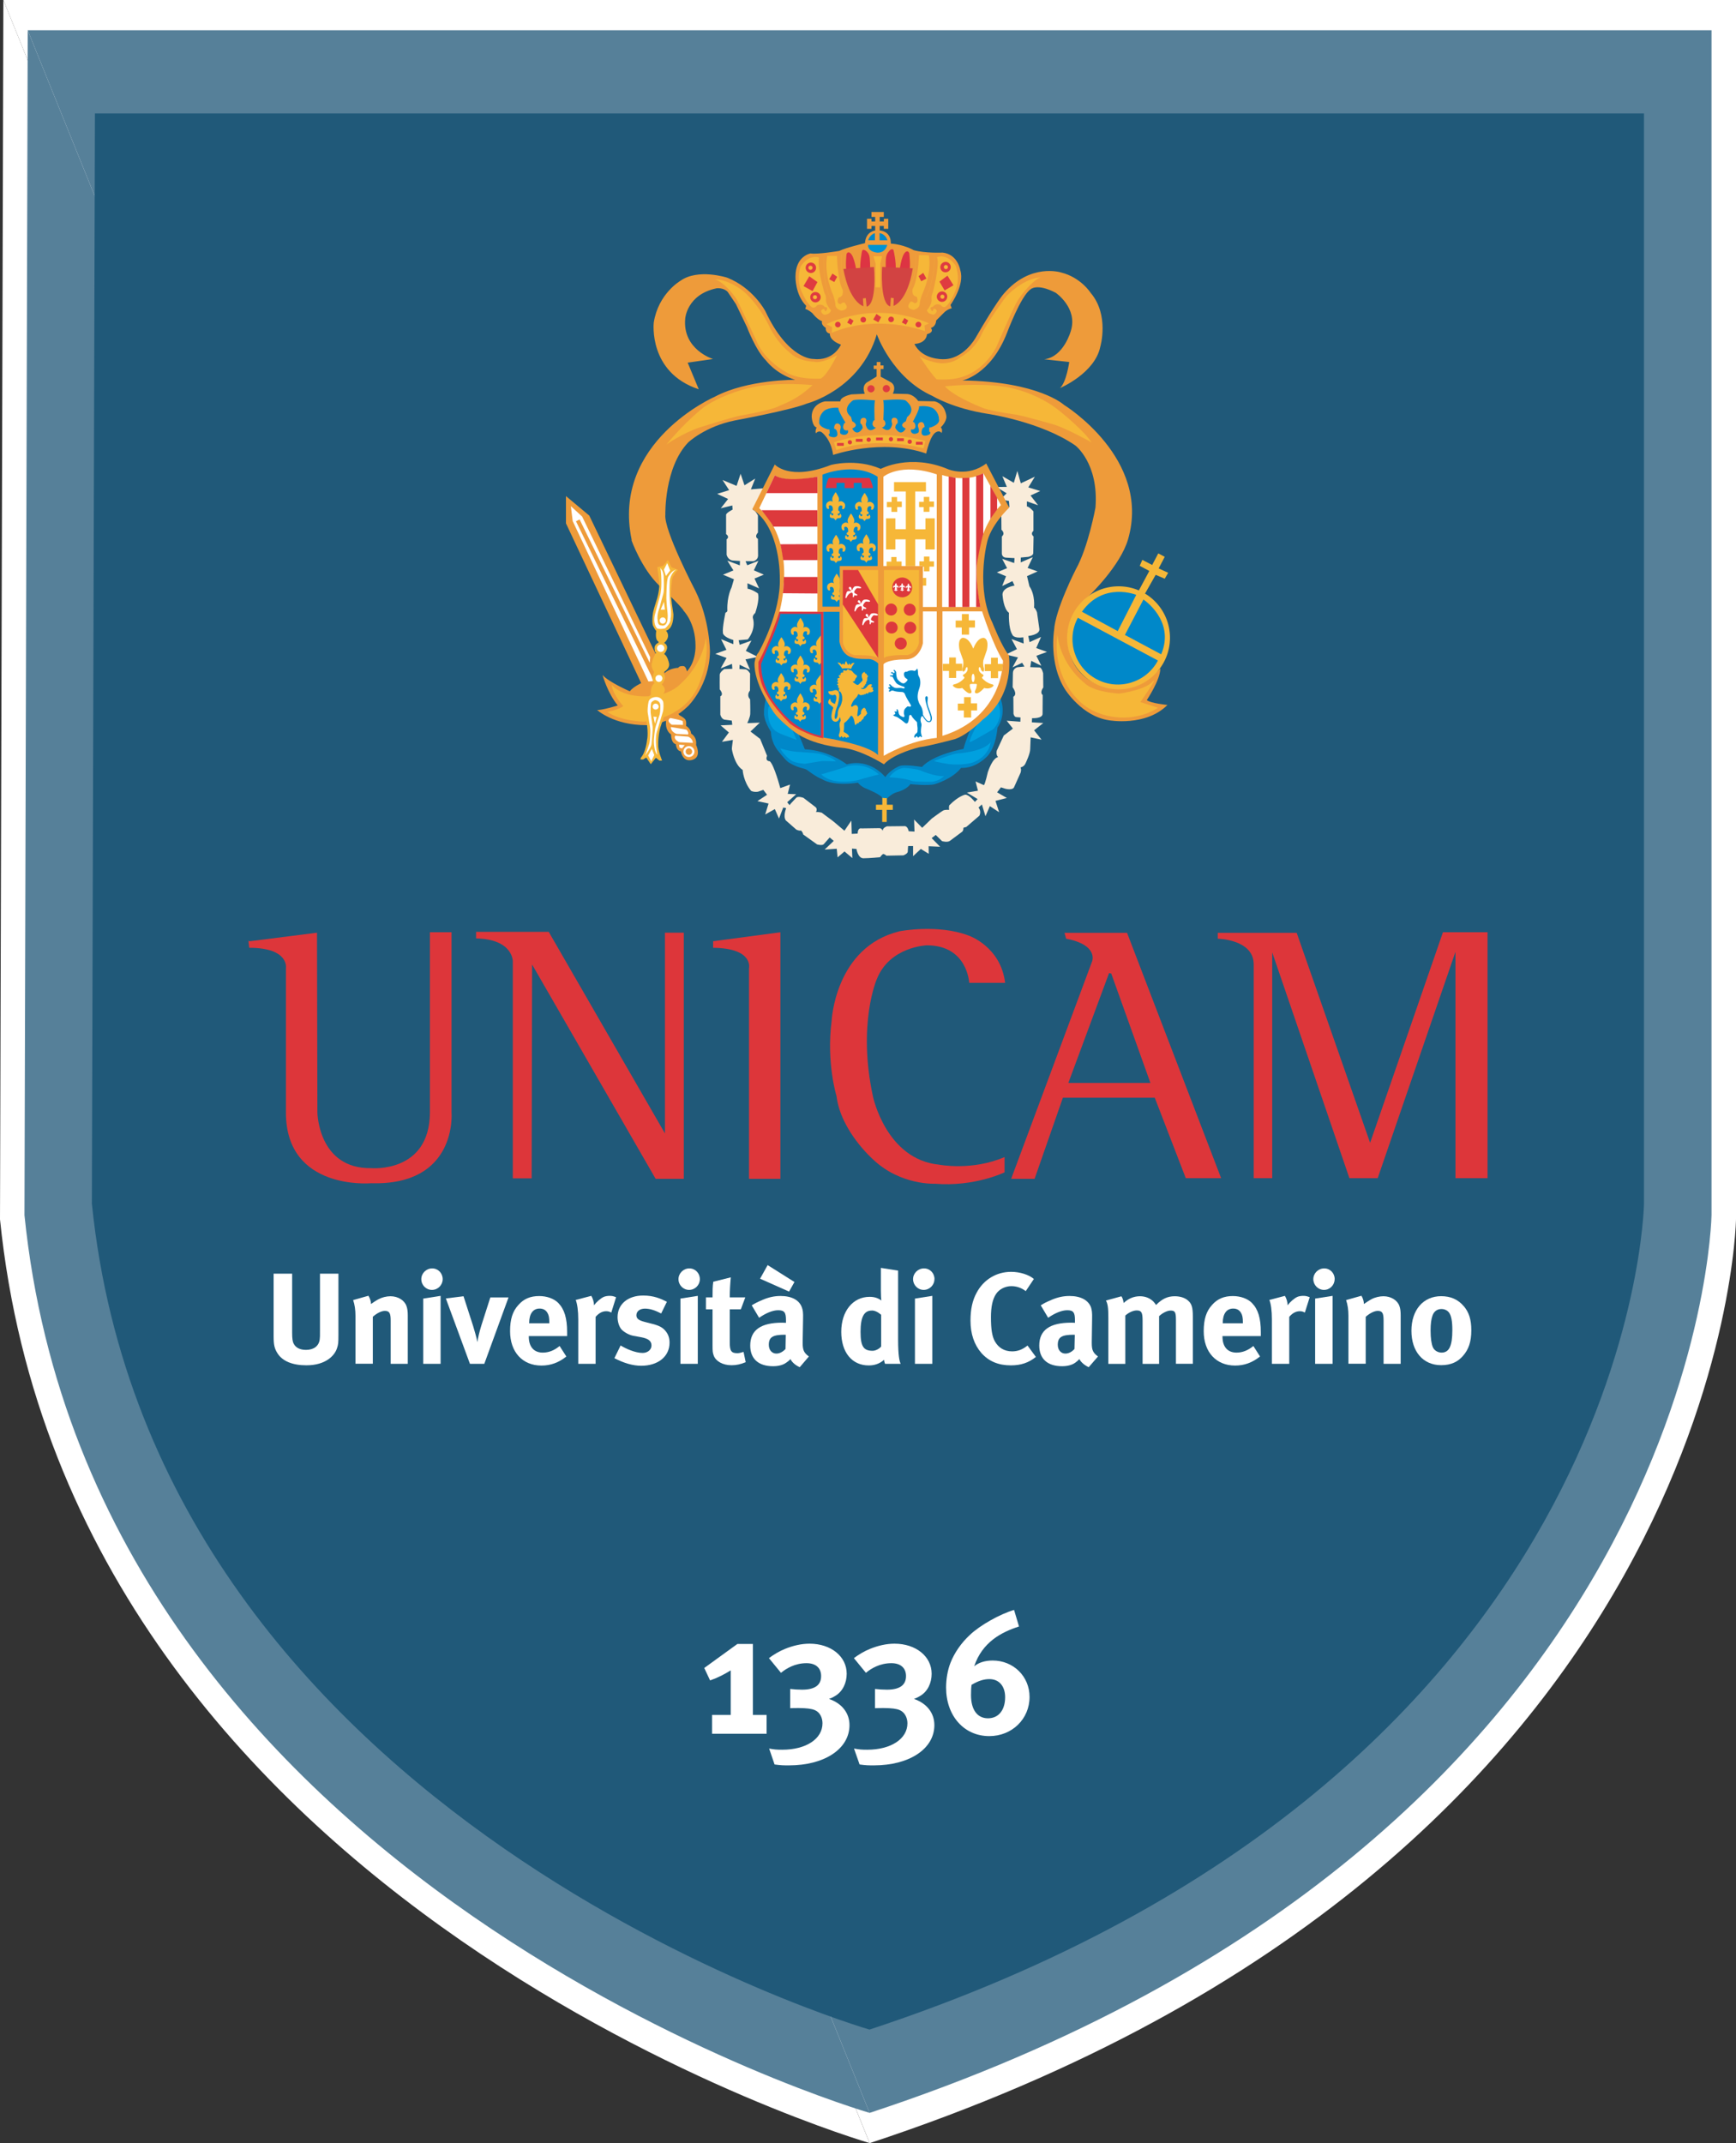 <?xml version="1.0" encoding="UTF-8"?>
<svg id="Layer_1" data-name="Layer 1" xmlns="http://www.w3.org/2000/svg" viewBox="0 0 268.12 330.87">
  <rect x="0" y="0" width="268.12" height="330.87" fill="#333333" stroke="none"/>
  <defs>
    <style>
      .cls-1 {
        fill: #00a0df;
      }

      .cls-1, .cls-2, .cls-3, .cls-4, .cls-5, .cls-6, .cls-7, .cls-8, .cls-9, .cls-10, .cls-11, .cls-12, .cls-13, .cls-14, .cls-15, .cls-16 {
        stroke-width: 0px;
      }

      .cls-2 {
        fill: #d24342;
      }

      .cls-3 {
        fill: #f9ecda;
      }

      .cls-4 {
        fill: #568099;
      }

      .cls-17 {
        stroke: #f6b738;
        stroke-width: .02px;
      }

      .cls-17, .cls-18, .cls-12 {
        fill: none;
      }

      .cls-5 {
        fill: #ee9b3a;
      }

      .cls-6 {
        fill: #205979;
      }

      .cls-7 {
        fill: #3b85c3;
      }

      .cls-8 {
        fill: #0088c9;
      }

      .cls-18 {
        stroke: #fff;
        stroke-width: 0px;
      }

      .cls-9 {
        fill: #dd3443;
      }

      .cls-10 {
        fill: #0093d2;
      }

      .cls-11 {
        fill: #df3b40;
      }

      .cls-12 {
        stroke: #ee9b3a;
      }

      .cls-13 {
        fill: #fff;
      }

      .cls-14 {
        fill: #dd363a;
      }

      .cls-15 {
        fill: #dd393c;
      }

      .cls-16 {
        fill: #f6b738;
      }
    </style>
  </defs>
  <path class="cls-13" d="M134.31,330.87S10.89,295.1,0,188.26L.52,0"/>
  <path class="cls-13" d="M.52,0h267.6v188.26s-1.55,99.06-133.8,142.62"/>
  <path class="cls-7" d="M14.66,17.52h239.26v168.32s-1.38,88.57-119.62,127.51c0,0-110.36-31.98-120.1-127.51l.47-168.32"/>
  <path class="cls-4" d="M134.31,326.21S14.36,291.45,3.78,187.62L4.28,4.67"/>
  <path class="cls-4" d="M4.28,4.67h260.06v182.95s-1.51,96.26-130.03,138.59"/>
  <path class="cls-6" d="M14.19,185.84c9.74,95.53,120.1,127.51,120.1,127.51,118.24-38.94,119.62-127.51,119.62-127.51V17.52H14.66l-.47,168.32"/>
  <path class="cls-13" d="M116.28,253.8v10.97h2.12v2.91h-8.42v-2.91h2.88v-6.88c-.98.61-2.03,1.15-3.19,1.55l-.9-1.92,5.12-3.71h2.39"/>
  <path class="cls-13" d="M122.05,260.76c.63.07,1.22.11,1.82.11,1.97,0,2.95-.69,2.95-2.1,0-1.15-.71-1.99-2.26-1.99-1.78,0-3.13.82-3.94,1.49l-1.86-2.27c.72-.54,1.62-1.08,2.47-1.42,1.22-.5,2.53-.81,3.8-.81,3.32,0,5.74,1.97,5.74,4.64,0,1.42-.62,2.73-1.75,3.41-.35.22-.5.3-.98.48,1.99.68,3.16,2.18,3.16,4.04,0,3.67-3.85,6.22-9.36,6.22-.81,0-1.19,0-2.21-.14l-.84-2.46c.81.15,1.17.18,2.02.18,3.7,0,6.22-1.68,6.22-4.08,0-.89-.42-1.71-1.17-2.03-.52-.22-1.31-.32-2.47-.32-.35,0-.98,0-1.35.02v-2.98"/>
  <path class="cls-13" d="M135.14,260.76c.65.07,1.22.11,1.84.11,1.96,0,2.95-.69,2.95-2.1,0-1.15-.72-1.99-2.26-1.99-1.79,0-3.14.82-3.93,1.49l-1.86-2.27c.72-.54,1.62-1.08,2.47-1.42,1.22-.5,2.52-.81,3.8-.81,3.31,0,5.74,1.97,5.74,4.64,0,1.42-.61,2.73-1.75,3.41-.35.22-.52.3-.98.48,1.99.68,3.15,2.18,3.15,4.04,0,3.67-3.86,6.22-9.35,6.22-.83,0-1.2,0-2.2-.14l-.86-2.46c.83.15,1.18.18,2.03.18,3.69,0,6.22-1.68,6.22-4.08,0-.89-.44-1.71-1.18-2.03-.5-.22-1.29-.32-2.47-.32-.34,0-.98,0-1.36.02v-2.98"/>
  <path class="cls-13" d="M157.37,251.12c-2.71.87-5.66,2.41-6.91,6.14.71-.59,1.7-.89,2.85-.89,3.21,0,5.7,2.45,5.7,5.62,0,3.42-2.72,6.05-6.22,6.05-3.89,0-6.67-3.12-6.67-7.5,0-1.29.23-2.67.68-3.82.59-1.51,1.64-3.05,2.98-4.29,1.57-1.5,4.63-3.22,6.84-3.87l.76,2.55M149.97,261.72c0,2.26.98,3.57,2.62,3.57s2.65-1.27,2.65-3.26c0-1.71-.94-2.79-2.43-2.79-.86,0-1.7.26-2.75.88-.07.32-.09.97-.09,1.59Z"/>
  <path class="cls-13" d="M45.12,196.65v9.14c0,.87.07,1.36.24,1.66.31.62.97.96,1.9.96,1.22,0,2-.61,2.12-1.63.04-.29.04-.49.04-1.23v-8.91h2.85v9.35c0,1.32-.02,1.59-.23,2.19-.36,1.1-1.72,2.61-4.72,2.61-2.13,0-3.69-.63-4.46-1.85-.46-.73-.6-1.28-.6-2.62v-9.68h2.87"/>
  <path class="cls-13" d="M56.91,200.06c.24.41.39.86.39,1.27.39-.27.73-.52,1.18-.75.54-.29,1.23-.45,1.83-.45,1.14,0,2.14.6,2.46,1.49.14.37.21.82.21,1.45v7.49h-2.64v-6.67c0-1.16-.2-1.5-.9-1.5-.54,0-1.24.36-1.86.91v7.25h-2.68v-7.43c0-.88-.12-1.72-.36-2.4l2.37-.67"/>
  <path class="cls-13" d="M68.37,197.49c0,.91-.74,1.66-1.66,1.66s-1.64-.75-1.64-1.66.76-1.66,1.68-1.66,1.62.74,1.62,1.66M68.05,200.07v10.49h-2.68v-10.07l2.68-.42Z"/>
  <path class="cls-13" d="M71.59,200.13l1.49,4.62c.22.69.52,1.79.66,2.46.07-.6.3-1.58.61-2.59l1.38-4.31h2.81l-3.74,10.25h-2.22l-3.72-10.09,2.74-.34"/>
  <path class="cls-13" d="M87.49,209.42c-1.18.94-2.41,1.41-3.86,1.41-2.94,0-4.85-2.09-4.85-5.3,0-1.84.38-3.07,1.28-4.05.84-.96,1.86-1.38,3.22-1.38,1.19,0,2.3.4,2.96,1.08.93.96,1.35,2.34,1.35,4.48v.62h-5.92v.08c0,1.57.79,2.47,2.16,2.47.93,0,1.78-.34,2.6-1.02l1.04,1.62M84.84,204.3v-.12c0-.76-.08-1.16-.32-1.54-.26-.4-.64-.61-1.18-.61-1.02,0-1.61.81-1.61,2.23v.04h3.11Z"/>
  <path class="cls-13" d="M91.33,200.07c.24.42.38.87.42,1.45.38-.52,1.02-1.08,1.52-1.3.22-.09.57-.15.87-.15.41,0,.59.05,1.01.21l-.74,2.37c-.26-.14-.48-.21-.78-.21-.6,0-1.14.29-1.64.87v7.25h-2.68v-6.86c0-1.37-.16-2.41-.39-3l2.4-.63"/>
  <path class="cls-13" d="M102.12,202.79c-1.02-.52-1.76-.75-2.52-.75s-1.31.4-1.31,1.02c0,.52.35.79,1.28,1.03l1.24.32c1.26.32,1.68.7,2.04,1.16.39.49.56,1.07.56,1.73,0,2.12-1.76,3.56-4.38,3.56-1.26,0-2.64-.39-4.14-1.17l.96-1.96c.81.49,2.24,1.15,3.4,1.15.77,0,1.37-.49,1.37-1.15,0-.7-.5-1.07-1.58-1.27l-1.2-.22c-.69-.12-1.52-.6-1.89-1.03-.36-.45-.57-1.18-.57-1.85,0-2,1.58-3.34,3.96-3.34,1.65,0,2.72.49,3.66.96l-.88,1.8"/>
  <path class="cls-13" d="M108.09,197.49c0,.91-.74,1.66-1.66,1.66s-1.64-.75-1.64-1.66.76-1.66,1.68-1.66,1.62.74,1.62,1.66M107.77,200.07v10.49h-2.68v-10.07l2.68-.42Z"/>
  <path class="cls-13" d="M114.43,202.15h-1.72v5.13c0,1.3.24,1.64,1.17,1.64.24,0,.48-.05.96-.2l.33,1.59c-.78.33-1.48.47-2.18.47-1.36,0-2.44-.61-2.76-1.5-.16-.45-.18-.64-.18-1.58v-5.55h-1.02v-1.85h1.02c0-1,0-1.65.11-2.41l2.71-.68c-.09.94-.16,2.05-.16,3.09h2.4l-.69,1.85"/>
  <path class="cls-13" d="M117.76,200.69c1-.42,1.86-.6,2.79-.6,1.73,0,2.9.63,3.3,1.77.15.42.21.75.18,1.84l-.06,3.45v.18c0,1.11.18,1.52.96,2.1l-1.41,1.65c-.63-.27-1.18-.73-1.44-1.25-.18.21-.42.41-.63.54-.49.37-1.21.56-2.05.56-2.28,0-3.53-1.16-3.53-3.19,0-2.41,1.67-3.53,4.92-3.53.21,0,.32,0,.6.02v-.42c0-1.14-.22-1.52-1.2-1.52-.85,0-1.86.42-2.95,1.16l-1.14-1.92c.48-.29.94-.54,1.66-.83M121.87,199.41l-4.48-1.99,1.17-2.1,4.14,2.61-.83,1.48ZM121.24,206.07c-1.86,0-2.5.35-2.5,1.56,0,.81.49,1.35,1.17,1.35.5,0,1-.27,1.41-.71l.04-2.19h-.12Z"/>
  <path class="cls-13" d="M138.71,206.81c0,2.52.21,3.34.39,3.75h-2.41c-.07-.18-.12-.33-.15-.62-.66.59-1.44.87-2.37.87-2.59,0-4.24-2.02-4.24-5.19s1.78-5.4,4.38-5.4c.74,0,1.32.19,1.82.57-.05-.21-.08-.93-.08-1.52v-3.52l2.66.42v10.64M134.64,202.34c-1.2,0-1.73,1.01-1.73,3.28s.47,2.93,1.86,2.93c.5,0,1.07-.34,1.32-.66v-4.9c-.49-.42-.97-.66-1.45-.66Z"/>
  <path class="cls-13" d="M144.32,197.49c0,.91-.75,1.66-1.66,1.66s-1.64-.75-1.64-1.66.76-1.66,1.69-1.66,1.62.74,1.62,1.66M143.99,200.07v10.49h-2.68v-10.07l2.68-.42Z"/>
  <path class="cls-13" d="M158.43,199.34c-.69-.52-1.43-.77-2.23-.77-.93,0-1.85.45-2.36,1.2-.54.81-.79,1.97-.79,3.59,0,1.9.18,2.95.59,3.71.57,1.02,1.48,1.57,2.68,1.57.83,0,1.56-.25,2.38-.9l1.29,1.76c-1.11.89-2.3,1.3-3.87,1.3-1.91,0-3.4-.62-4.55-1.91-1.1-1.27-1.68-2.95-1.68-4.99,0-1.73.29-3.12.95-4.32,1.08-2.03,3.07-3.22,5.32-3.22,1.38,0,2.75.45,3.52,1.1l-1.27,1.9"/>
  <path class="cls-13" d="M162.39,200.69c1-.42,1.86-.6,2.79-.6,1.73,0,2.91.63,3.33,1.77.12.42.19.75.16,1.84l-.05,3.45v.18c0,1.11.18,1.52.96,2.1l-1.43,1.65c-.61-.27-1.17-.73-1.45-1.25-.19.21-.41.41-.61.54-.49.37-1.22.56-2.06.56-2.27,0-3.52-1.16-3.52-3.19,0-2.41,1.66-3.53,4.92-3.53.19,0,.37,0,.59.02v-.42c0-1.14-.21-1.52-1.18-1.52-.86,0-1.87.42-2.96,1.16l-1.14-1.92c.54-.34.93-.54,1.65-.83M165.87,206.07c-1.86,0-2.5.35-2.5,1.56,0,.81.5,1.35,1.17,1.35.52,0,1.01-.27,1.41-.71l.05-2.19h-.13Z"/>
  <path class="cls-13" d="M173.2,200.13c.18.29.26.52.35,1.04.71-.68,1.57-1.04,2.51-1.04.84,0,1.55.29,2.09.83.14.15.27.33.4.52.94-.96,1.78-1.35,2.89-1.35.81,0,1.56.23,2.02.64.6.49.77,1.09.77,2.5v7.29h-2.61v-6.77c0-1.21-.14-1.45-.83-1.45-.5,0-1.21.34-1.77.86v7.37h-2.55v-6.67c0-1.28-.18-1.58-.91-1.58-.49,0-1.18.27-1.76.79v7.46h-2.62v-7.14c0-1.5-.09-2.13-.37-2.64l2.41-.66"/>
  <path class="cls-13" d="M194.62,209.42c-1.18.94-2.41,1.41-3.86,1.41-2.94,0-4.85-2.09-4.85-5.3,0-1.84.39-3.07,1.28-4.05.84-.96,1.87-1.38,3.22-1.38,1.18,0,2.31.4,2.96,1.08.94.96,1.36,2.34,1.36,4.48v.62h-5.92v.08c0,1.57.79,2.47,2.17,2.47.91,0,1.77-.34,2.6-1.02l1.03,1.62M191.96,204.3v-.12c0-.76-.08-1.16-.32-1.54-.27-.4-.63-.61-1.18-.61-1.02,0-1.61.81-1.61,2.23v.04h3.11Z"/>
  <path class="cls-13" d="M198.45,200.07c.25.42.39.87.42,1.45.39-.52,1.02-1.08,1.52-1.3.22-.09.57-.15.88-.15.4,0,.59.05,1.01.21l-.75,2.37c-.26-.14-.47-.21-.77-.21-.61,0-1.15.29-1.64.87v7.25h-2.68v-6.86c0-1.37-.15-2.41-.39-3l2.4-.63"/>
  <path class="cls-13" d="M206.13,197.49c0,.91-.73,1.66-1.64,1.66s-1.65-.75-1.65-1.66.76-1.66,1.68-1.66,1.62.74,1.62,1.66M205.82,200.07v10.49h-2.7v-10.07l2.7-.42Z"/>
  <path class="cls-13" d="M210.28,200.06c.23.41.37.86.37,1.27.4-.27.75-.52,1.18-.75.54-.29,1.25-.45,1.84-.45,1.15,0,2.14.6,2.46,1.49.14.37.2.82.2,1.45v7.49h-2.64v-6.67c0-1.16-.19-1.5-.9-1.5-.54,0-1.23.36-1.86.91v7.25h-2.67v-7.43c0-.88-.12-1.72-.36-2.4l2.38-.67"/>
  <path class="cls-13" d="M226.07,201.65c.81.96,1.17,2.07,1.17,3.74,0,1.76-.41,2.95-1.29,3.95-.77.89-1.8,1.43-3.37,1.43-2.78,0-4.59-2.09-4.59-5.31s1.83-5.34,4.59-5.34c1.45,0,2.6.49,3.49,1.54M221.24,203.13c-.19.54-.29,1.25-.29,2.29,0,1.17.13,2.06.35,2.58.25.56.83.83,1.35.83,1.17,0,1.66-1.03,1.66-3.46,0-1.38-.16-2.27-.53-2.74-.27-.34-.69-.53-1.16-.53-.66,0-1.17.39-1.38,1.03Z"/>
  <polyline class="cls-16" points="136.27 122.86 136.27 124.24 135.29 124.24 135.29 125.04 136.25 125.04 136.25 126.9 136.95 126.9 136.95 125.04 137.89 125.04 137.89 124.24 136.98 124.24 136.98 122.79 136.27 122.86"/>
  <path class="cls-8" d="M118.33,107.68s-.39,1.51-.33,2.44c0,0-.11.98,1.07,2.87,0,0-.05,1.49,1.1,2.93,0,0,1.02,1.31,1.54,1.72,0,0,.97.7,2.48,1.04,0,0,.32.08.52.24,0,0,1.42,1.09,2.2,1.35,0,0,1.6,1.18,5.6.57,0,0,.44.63,1.38.96,0,0,2.15.87,2.38,1.39l.77.05s.59-.62,1.32-.89c0,0,1.62-.36,2.24-1.29,0,0,2.71.31,3.8,0,0,0,2.7-.77,4.04-2.51,0,0,1.93.25,3.93-1.68,0,0,1.38-1.12,1.69-4.54,0,0,1.52-1.97.37-4.75l-4.38,4.54s-1.08,2.66-1.23,3.5c0,0-4.65.83-6.43,2.79,0,0-2.53-.42-3.42-.16,0,0-1.4.52-2.24,1.72,0,0-2.31-2.95-5.95-1.96,0,0-2.67-2.14-6.48-2.33l-1.12-2.76-4.81-5.26"/>
  <path class="cls-1" d="M118.7,109.12s-.42,1.85.63,3.31c0,0,.4.55,1.49.97l2.22.83-.67-1.51-3.3-3.71-.36.11"/>
  <path class="cls-1" d="M120.5,115.54s1.59.53,3.15.57c0,0,2.41.15,2.93.26,0,0,1.88.46,2.53,1.18,0,0-2.09-.09-2.29-.03,0,0-2.06.31-2.48.41,0,0-1.57-.1-2.17-.54,0,0-1.22-.87-1.66-1.86"/>
  <path class="cls-1" d="M126.83,119.56s3.29-.94,4-1.25c0,0,2.62-.81,4.91,1.25,0,0-2.72.7-3.13.86,0,0-3.87,1-5.77-.86"/>
  <path class="cls-1" d="M137.35,120s.78-1.25,2.24-1.45c0,0,1.52.08,2.46.36,0,0,2.4,1.04,3.74.91,0,0-.71.82-1.99.89,0,0-2.59.02-3.02-.15,0,0-.76-.39-3.42-.56"/>
  <path class="cls-1" d="M144.26,117.49s2.12-.87,3.41-1.14c0,0,4.22-.21,5.34-1.79,0,0-.16,2-2.39,3,0,0-1.1.67-4.01.42,0,0-1.68-.26-2.36-.48"/>
  <path class="cls-1" d="M154,108.1s.59,1.35.45,2.4c0,0-.26,1.35-1.07,2.09,0,0-3.13,1.86-3.53,1.97-.4.09.87-2.38,1.02-2.57.15-.18.27-.67.27-.67l2.16-2.46.7-.75"/>
  <path class="cls-5" d="M97.52,83.39s1.57,4.41,4.29,7.01c0,0,3.53,3.29,3.78,3.91,0,0,1.83,1.84,1.83,5.37,0,0,.12,2.4-1.33,3.98,0,0-.12-.82-.56-.82,0,0-.64-.07-.76.26,0,0-1.39.06-2.09.81l-11.67-24.31-3.6-3.01v4.21l11.62,24.67s-1.26.59-1.76,1.26c0,0-3.29-1.43-4.21-2.52,0,0,.76,2.77,2.35,4.71,0,0-2.52.77-3.19.69,0,0,2.53,2.35,7.58,2.35,0,0,3.37.08,6.48-2.95,0,0,3.29-3.19,3.37-8.41,0,0,0-4.89-2.27-9.43,0,0-4.89-9.33-4.62-11.72,0,0-.18-7.27,3.53-11.14,0,0,2.6-2.48,7.24-3.4,0,0,8.66-1.6,11.11-2.61,0,0,8.24-2.11,10.78-10.69,0,0,2.36,6.73,8.59,9.52,0,0,3.12,1.93,8.58,2.77,0,0,8.16,1.2,13.48,4.87,0,0,3.66,2.75,3.12,9.61,0,0-1.1,6.06-3.02,9.5,0,0-3.21,6.25-3.37,9.43,0,0-.84,5.14,1.68,9.1,0,0,2.61,4.21,6.83,4.8,0,0,5.64,1.01,9-2.37,0,0-2.6-.25-3.19-.75,0,0,2.09-3.11,2.09-4.89,0,0-4.03,4.46-8.58,2.78,0,0-5.65-.93-5.73-7.57,0,0-.34-3.37,3.37-6.49,0,0,4.79-4.59,5.96-8.67,3.6-12.46-9.9-20.74-9.9-20.74,0,0-3.89-3.6-15.69-3.77,0,0,4.38-.84,6.91-7.4,0,0,2.11-5.64,3.61-6.66,0,0,.94-1.01,3.89.52,0,0,3.45,2.35,2.34,5.89,0,0-1.09,4.03-4.11,4.38l3.86.42s-.42,3.11-1.43,4.03c0,0,5.39-2.27,6.23-6.4,0,0,1.44-4.88-1.51-8.33,0,0-1.51-2.37-4.55-3.12,0,0-4.72-1.53-8.85,3.28,0,0-1.12,1.21-4.36,6.82,0,0-1.86,3.37-5.06,3.29,0,0-3.2.08-4.38-2.36,0,0,1.78,0,1.95-1.51,0,0,1.16-.22.59-.97,0,0,.75-.12.82-1.14l1.32-1.32s.5-.45,1.08-.56l-.19-.52s2.26-3.09,1.51-5.37c0,0-.37-2.46-2.72-2.71,0,0-2.65.13-4.48-.38,0,0-1.52-.88-3.53-1.01,0,0,.19-1.83-1.71-2.03v-.69h.63v.44h.69v-1.55h-.68v.41h-.64v-.7h.63v-.76h-1.9v.76h.57v.7h-.57v-.41h-.69v1.55h.69v-.44h.57v.7s-1.45.12-1.58,1.95c0,0-2.96.7-3.97,1.2,0,0-3.29.56-4.43.39,0,0-2.33.37-2.33,3.59,0,0-.07,2.78,1.65,4.49l-.13.5s.31,0,1.08.63c0,0,.69.95,1.51,1.27,0,0-.25.5.57,1.01,0,0-.12.76.63.88,0,0-.19,1.01,1.71,1.71,0,0-1.08,2.59-4.29,2.21,0,0-3.86.13-7.39-7.39,0,0-1.88-3.6-5.92-5.17,0,0-4.49-1.45-7.2.5,0,0-3.41,1.96-4.11,6.45,0,0-.88,7.7,6.95,10.29l-1.71-4.11,3.91-.56s-4.74-1.45-4.29-6.25c0,0,.25-3.72,4.86-4.67,0,0,1.08-.13,1.71.57l1.27,1.89,1.7,3.54s1.38,3.66,2.96,5.17c0,0,1.45,2.02,4.48,2.96,0,0-7.32-.06-12.37,2.59,0,0-16.1,7-12.87,22.17"/>
  <path class="cls-16" d="M142.03,55.03s1.97,2.98,2.65,3.54c0,0,2.34.19,3.94-.39,0,0,3.21-.76,5.23-4.54,0,0,2.4-5.55,3.16-6.95.76-1.39,2.84-3.73,3.79-3.86,0,0-2.33-.14-5.36,2.89,0,0-2.74,3.67-3.8,5.82,0,0-.82,2.2-3.29,3.6,0,0-1.07,1.01-3.02.95,0,0-2.02-.19-3.29-1.08"/>
  <path class="cls-16" d="M129.28,54.85s-1.51,3.09-2.52,3.6c0,0-3.6.25-5.5-1.08,0,0-3.28-1.76-4.48-4.86,0,0-2.72-5.81-2.98-6.25,0,0-1.45-2.34-3.34-3.15,0,0,2.08,0,4.48,1.96,0,0,2.34,1.96,4.05,5.68,0,0,1.14,2.27,2.96,3.66,0,0,1.08,1.32,3.86,1.45,0,0,.88.37,3.47-1.01"/>
  <path class="cls-16" d="M145.94,59.65s4.99-.57,9.16.06c0,0,4.79.56,8.84,3.97,0,0,3.66,2.98,4.62,4.61,0,0-3.91-2.2-5.88-2.77,0,0-4.35-1.26-5.8-1.51,0,0-3.29-.44-4.86-.94,0,0-4.55-1.71-6.07-3.41"/>
  <path class="cls-16" d="M125.5,59.46s-5.24-.57-9.47.37c0,0-3.98.77-7.34,3.04,0,0-2.84,2.21-5.75,5.75,0,0,2.4-1.71,5.19-2.65,0,0,4.8-1.52,6.12-1.78,0,0,4.61-.81,5.81-1.38,1.2-.57,2.9-1.01,5.44-3.35"/>
  <path class="cls-16" d="M94.49,105.74s1.39,1.96,5.75,1.76c0,0,3.15,0,5.11-2.15,0,0,3.04-2.65,3.66-6.81,0,0,.69,2.91-1.01,6.95,0,0-.82,2.77-3.86,4.48,0,0-1.51,1.08-4.66,1.45,0,0-3.6-.06-5.69-1.51,0,0,1.58-.25,2.47-.89,0,0-1.65-1.82-1.78-3.28"/>
  <path class="cls-16" d="M163.32,97.91s.18,4.29,4.23,7.58c0,0,1.01,1.28,5.31,1.6,0,0,3.9-.53,5.1-1.79,1.2-1.26-1.83,3.1-1.83,3.1l2.72.87s-2.59,1.9-6.56,1.45c0,0-3.66-.25-5.94-2.84,0,0-3.91-3.66-3.02-9.97"/>
  <path class="cls-16" d="M126.5,39.76s-1.51-.62-2.85,1.39c0,0-.62,1.7,0,3.47,0,0,.76,2.09,1.78,2.84,0,0,.43.19.76-.31,0,0,.7-.39,1.2.25,0,0,.63,0,.25.5-.07.31-.25.06-.25.06l-.07-.25s-.5-.06-.5.39c0,0,.19.5.57.5,0,0,.88-.06.95-.76,0,0-.13.06-.57-.76-.45-.82.06-.94-.45-1.89,0,0-1.2-4.04-.81-5.44"/>
  <path class="cls-11" d="M125.24,42.15c.44,0,.8-.36.8-.81s-.36-.8-.8-.8-.81.36-.81.8.36.81.81.81"/>
  <path class="cls-16" d="M125.17,41.67c.18,0,.33-.16.33-.33s-.15-.32-.33-.32-.32.14-.32.32.15.33.32.33"/>
  <path class="cls-11" d="M125.94,46.69c.45,0,.81-.37.81-.8,0-.46-.36-.8-.81-.8s-.8.35-.8.8c0,.43.36.8.8.8"/>
  <path class="cls-16" d="M125.87,46.2c.18,0,.32-.14.32-.31,0-.18-.14-.32-.32-.32s-.32.14-.32.32c0,.17.14.31.32.31"/>
  <polyline class="cls-11" points="124.99 42.66 126.25 43.55 125.5 44.94 124.1 44.17 124.99 42.66"/>
  <path class="cls-16" d="M144.72,39.7s1.48-.67,2.88,1.29c0,0,.68,1.68.12,3.47,0,0-.7,2.12-1.69,2.9,0,0-.42.21-.75-.28,0,0-.7-.36-1.2.28,0,0-.63.03-.23.52.07.31.26.05.26.05l.05-.25s.49-.07.52.37c0,0-.16.51-.54.52,0,0-.89-.04-.98-.73,0,0,.13.06.54-.77.42-.84-.09-.95.37-1.91,0,0,1.08-4.08.66-5.46"/>
  <path class="cls-11" d="M146.06,42.04c-.45.03-.81-.32-.83-.77-.01-.45.34-.81.79-.84.43-.01.81.33.82.78.01.45-.33.81-.77.83"/>
  <path class="cls-16" d="M146.1,41.56c-.18,0-.32-.13-.33-.32,0-.18.13-.32.3-.33.19,0,.33.15.34.31,0,.18-.13.34-.32.34"/>
  <path class="cls-11" d="M145.52,46.61c-.45.01-.82-.34-.84-.79,0-.44.35-.81.79-.83.45-.01.82.34.83.78.01.45-.34.82-.77.83"/>
  <path class="cls-16" d="M145.56,46.12c-.18.01-.33-.13-.33-.3s.13-.33.3-.33c.19,0,.33.13.33.31.01.18-.12.33-.3.33"/>
  <polyline class="cls-11" points="146.33 42.56 145.1 43.48 145.89 44.84 147.26 44.04 146.33 42.56"/>
  <path class="cls-17" d="M141.36,39.32s.29,2.98-.81,4.91M129.97,39.31s-.37,2.98.7,4.93M144.31,39.54s0,4.17-1.32,6.34M127.2,39.76s-.13,4.17,1.14,6.39"/>
  <path class="cls-16" d="M127.76,39.5h1.51s.07,3.79.88,5.24c0,0,.25,1.07-.63,1.2,0,0-.5.95.32,1.01,0,0,.56-.56.76,0,0,0,.7.81-.64,1.01,0,0-1.01-.19-.94-1.07,0,0-.06-.5-.32-1.27,0,0-1.51-3.22-.94-6.12"/>
  <polyline class="cls-11" points="128.57 42.24 129.3 42.74 128.85 43.54 128.07 43.11 128.57 42.24"/>
  <path class="cls-16" d="M143.45,39.42l-1.51-.04s-.14,3.79-.98,5.23c0,0-.27,1.07.62,1.2,0,0,.47.96-.34,1.01,0,0-.57-.57-.76-.01,0,0-.7.81.61,1.02,0,0,1.01-.16.96-1.05,0,0,.07-.5.34-1.26,0,0,1.58-3.19,1.07-6.09"/>
  <polyline class="cls-11" points="142.59 42.13 141.87 42.63 142.28 43.42 143.08 43.01 142.59 42.13"/>
  <path class="cls-9" d="M132.31,42.1s-.31-2.53-1.01-3.04c0,0-.39-.32-.56.19,0,0-.19,1.65,0,2.78.18,1.13,1.57.06,1.57.06"/>
  <path class="cls-9" d="M134.4,42.1s.01-1.43-.07-2.21c-.07-.78-.43-1.02-.63-1.2,0,0-.5-.33-.57.12,0,0-.37,1.78-.25,2.98.13,1.19,1.52.32,1.52.32"/>
  <path class="cls-2" d="M130.25,41.53l4.73-.31s.52,5.69-1.13,6.13l-.13-1.33-.44.06.07,1.2s-2.15-.56-3.09-5.75"/>
  <path class="cls-9" d="M138.91,41.96s.26-2.53.95-3.05c0,0,.37-.32.57.18,0,0,.21,1.63.05,2.77-.15,1.14-1.57.09-1.57.09"/>
  <path class="cls-9" d="M136.82,42.01s-.07-1.55.02-2.21c.09-.67.46-1.02.65-1.21,0,0,.45-.33.53.11,0,0,.42,1.76.31,2.96-.09,1.2-1.51.35-1.51.35"/>
  <path class="cls-2" d="M140.99,41.43l-4.75-.22s-.39,5.69,1.26,6.09l.09-1.33.45.06-.04,1.2s2.14-.61,2.98-5.81"/>
  <polyline class="cls-16" points="134.9 39.57 136.22 39.57 135.97 40.71 135.97 44.36 135.21 44.35 135.24 40.74 134.9 39.57"/>
  <path class="cls-16" d="M127.64,50.06s7.26-3.86,15.84-.13l-.69.32.07.88s-7.2-2.78-14.4.25l.06-.88-.88-.44"/>
  <path class="cls-11" d="M129.4,50.54c.24,0,.43-.19.43-.43s-.19-.43-.43-.43-.43.19-.43.43.19.43.43.43"/>
  <path class="cls-11" d="M141.85,50.54c.25,0,.43-.19.43-.43s-.19-.43-.43-.43-.45.19-.45.43.2.43.45.43"/>
  <polyline class="cls-11" points="135.37 48.47 136.09 48.97 135.66 49.76 134.87 49.33 135.37 48.47"/>
  <polyline class="cls-11" points="139.69 49.1 140.27 49.49 139.92 50.13 139.29 49.78 139.69 49.1"/>
  <polyline class="cls-11" points="131.24 49.12 131.82 49.52 131.47 50.16 130.85 49.81 131.24 49.12"/>
  <path class="cls-11" d="M137.62,49.74c.24,0,.45-.19.45-.43s-.21-.43-.45-.43-.43.19-.43.43.19.43.43.43"/>
  <path class="cls-11" d="M133.33,49.79c.24,0,.43-.19.43-.43s-.19-.43-.43-.43-.43.19-.43.43c0,.25.19.43.43.43"/>
  <path class="cls-5" d="M128.67,70.24s7.42-2.61,14.38-.22c0,0,.59-2.87,1.55-3.31,0,0,.54-.31.83.15,0,0,.22-.55-.13-.88,0,0,.91-.84.87-1.69,0,0-.12-1.9-1.83-2.33l-2.53-.05s-.63-1.01-1.73-1.08l-2.19-.05s.73-1.28-.47-1.86l-1.4-.76v-1.18h.44v-.56h-.47v-.53h-.58v.55h-.47v.54h.45v1.15l-1.38.84s-1.02.45-.45,1.82l-2.05.1s-1.71.32-1.73,1.08h-2.36s-2.02.29-2.06,2.33c0,0,.07,1.54.76,1.69,0,0-.26.56-.11.91,0,0,.39-.49.88-.18,0,0,1.44,1,1.78,3.5"/>
  <path class="cls-11" d="M134.53,60.58c.3,0,.55-.26.55-.56s-.25-.55-.55-.55c-.32,0-.57.24-.57.55s.25.56.57.56"/>
  <path class="cls-11" d="M136.9,60.56c.3,0,.55-.26.55-.56s-.25-.56-.55-.56-.56.25-.56.56.25.56.56.56"/>
  <path class="cls-16" d="M128.81,68.28l.37,1.2s5.58-2.24,13.46-.26l.27-1.12s-6.97-2.19-14.1.19"/>
  <path class="cls-8" d="M129.49,62.95s-1.39-.13-2.2.47c0,0-.81.65-.76,1.67,0,0-.29.73,1.33,1.2l.25.02.04.64s-.19,0-.15.2c0,0,0,.13.2.24,0,0,.97.38,1.13-.24,0,0,.07-.87-.5-.97,0,0-.05-.8.5-.8,0,0,.7.05.47.86,0,0-.18.6.07.76,0,0,.76.45,1.11-.24v-.33s-.71.21-.76-.49c0,0,.02-.63.36-.69,0,0-1.22-1.93-1.09-2.29"/>
  <path class="cls-8" d="M141.95,62.74s1.37-.22,2.23.34c0,0,.84.6.84,1.62,0,0,.34.71-1.24,1.28l-.26.04v.63s.19-.01.16.2c0,0,.02.13-.19.26,0,0-.94.45-1.14-.17,0,0-.13-.86.45-1,0,0,0-.81-.55-.78,0,0-.7.09-.41.88,0,0,.22.59-.04.77,0,0-.73.48-1.1-.16l-.02-.35s.71.17.71-.54c0,0-.06-.62-.41-.64,0,0,1.12-2,.96-2.37"/>
  <path class="cls-8" d="M135.18,61.82s-2.68-.28-3.42-.02c0,0-1.93,1.25-.32,2.58l.18.66s1.26.6,0,1.12c0,0,.69,1.44,1.62-.07,0,0,0-.53-.34-.71,0,0-.18-.84.47-.87,0,0,.71-.09.33.97,0,0,.22,1.69,1.6.54,0,0-.4.04-.55-.52,0,0,.02-.53.33-.66,0,0-.12-2.73.08-3.02"/>
  <path class="cls-8" d="M136.4,61.79s2.69-.25,3.42.01c0,0,1.91,1.29.28,2.6l-.2.64s-1.26.59-.02,1.13c0,0-.7,1.43-1.61-.11,0,0,0-.52.35-.7,0,0,.19-.82-.46-.86,0,0-.71-.12-.36.96,0,0-.23,1.69-1.6.53,0,0,.39.02.56-.52,0,0-.01-.53-.33-.66,0,0,.17-2.73-.04-3.02"/>
  <path class="cls-11" d="M131.27,68.61c.18,0,.32-.15.32-.33s-.15-.33-.32-.33c-.19,0-.34.15-.34.33s.15.33.34.33"/>
  <path class="cls-11" d="M137.6,68.14c.19,0,.33-.15.33-.34,0-.18-.14-.32-.33-.32-.18,0-.32.15-.32.32,0,.19.14.34.32.34"/>
  <path class="cls-11" d="M140.5,68.53c.19,0,.34-.15.34-.33s-.15-.34-.34-.34c-.18,0-.33.16-.33.34s.15.33.33.33"/>
  <path class="cls-11" d="M134.16,68.22c.18,0,.34-.15.34-.33s-.16-.34-.34-.34-.33.16-.33.34.16.33.33.33"/>
  <rect class="cls-11" x="135.31" y="67.55" width="1.04" height=".44"/>
  <rect class="cls-11" x="138.55" y="67.66" width="1.04" height=".45"/>
  <rect class="cls-11" x="141.46" y="68.21" width="1.05" height=".45"/>
  <rect class="cls-11" x="132.18" y="67.76" width="1.05" height=".45"/>
  <rect class="cls-11" x="129.28" y="68.39" width="1.04" height=".44"/>
  <polyline class="cls-13" points="88.17 78.15 89.91 79.75 100.42 101.47 100.35 102.32 89.52 80.2 88.96 80.48 100.58 104.31 100.86 105.15 100.15 105.22 88.45 80.45 88.17 78.15"/>
  <path class="cls-5" d="M104.36,114.89c-.11-1.13-.11-.05-.11-.05"/>
  <path class="cls-5" d="M104.26,114.84s-.57-.08-.63-1.46c0,0-.91-.5-.76-2.04l-.07-.42,1.64-.84.32.11.18.24s.6.31.84.57c.23.25.23.73.18,1.07,0,0,.71.38.79,1.2,0,0,.91.45.76,1.75,0,0,.86,1.72-.42,2.24,0,0-1.51.71-1.93-1.26,0,0-.67,0-.78-1.11"/>
  <path class="cls-13" d="M103.63,110.87s1.6.31,1.83.47l.03.57-1.73-.02s-.63-.4-.49-.73c.13-.35.36-.29.36-.29"/>
  <path class="cls-13" d="M104.29,113.58l1.98.15s.73.26.73.97l-2.09-.11s-.97-.42-.62-1.02"/>
  <path class="cls-13" d="M106.4,116.88c.47,0,.86-.37.86-.84s-.39-.85-.86-.85-.85.39-.85.85.38.84.85.84"/>
  <path class="cls-5" d="M106.4,116.54c.28,0,.5-.23.5-.5s-.23-.52-.5-.52-.5.23-.5.52.23.5.5.5"/>
  <polyline class="cls-13" points="104.89 114.96 105.76 115.04 105.33 115.56 104.94 115.41 104.89 114.96"/>
  <path class="cls-13" d="M103.63,112.25s2.2.34,2.41.42c0,0,.38.42.23.73l-1.78-.09s-.91-.31-.87-1.07"/>
  <path class="cls-3" d="M116.28,78.72c.38.05.78.87.78.87v2.64c-.63.7,0,.96,0,.96l.02,2.64c-.05.67-.71.81-.71.81h-1.22l.26.63,1.72-.68-.7,1.46,1.54.67-1.44.6.71,1.52-1.8-.79.02.84c.79.13,1.6.73,1.6.73.31.97-.42,3.02-.42,3.02-.49.42-.36.77-.36.77.52,1.85-.79,3.31-.79,3.31l-1.41.13.16.7,1.82-.65-.87,1.59,1.86.94-1.91.37.71,1.62-1.62-.79-.03.66.94.05c.36.03.71.65.71.65l-.02,2.62c-.61.81.02,1.35.02,1.35,0,0,.05,1.78.02,2.28-.02.49-.45,1.41-.45,1.41l1.93-.08-1.44,1.37,1.49,1.14,1.07,2.61c-.34.87.42.84.42.84.69.6,1.62,4.15,1.62,4.15l1.51-.55-.36,1.44,1.31.05-1.39,1.24.37.45.16-.22.89-.95c.33-.25,1.09.04,1.09.04l1.89,1.45c.31.26.05.77.05.77.19-.11.88.07.88.07l1.78,1.33,1.73,1.46,1.07-1.57.06,2.06.91-.05c.03-1,.6-.8.6-.8l2.76-.04c.4,0,.5.42.5.42.02-.52.67-.7.67-.7l2.72-.03c.49-.02.64.79.64.79l.89.05-.06-1.86,1.25,1.28,1.49-1.44s1.42-1.05,1.73-1.22c.3-.18.94-.11.94-.11-.07-.46.02-.7.02-.7,1.43-1.46,2.46-1.65,2.46-1.65.62-.02,1.5,1.12,1.5,1.12l.42-.44-1.66-1,1.71-.29-.37-1.43,1.29.57c.19-.15.61-2.02.61-2.02.86-2.43,1.59-2.29,1.59-2.29-.39-.4-.21-1.02-.21-1.02l1.08-2.33,1.41-1.07-.96-1.22,2.11.16.02-.66-.61-.05c-.37.02-.47-.53-.47-.53l-.02-2.62c.71-.4-.11-1.46-.11-1.46l.04-2.2c0-.71.68-.89.68-.89l1.1-.11-.35-.58-1.49.71.84-1.54-1.89-.44,1.73-.84-.84-1.56,1.88.7-.05-.96c-1.55.21-1.7-.42-1.7-.42-.64-1-.52-3.37-.52-3.37-.83-.58-.97-2.55-.97-2.55-.3-1.36,1.83-1.65,1.83-1.65l-.32-.69-1.59.76.6-1.51-1.43-.6,1.59-.65-.76-1.44,1.86.65.05-.76-1.22-.07c-.8,0-.74-.71-.74-.71v-2.56c.6-.5-.06-1.04-.06-1.04l-.02-2.35c.02-1.22,1.25-1.15,1.25-1.15l-.07-.94-1.32-.23.96-.96-1.58-.97,1.61-.02-.69-1.65,1.77,1.02.54-1.83.54,1.91,2.17-1.02-1.01,1.65,1.84.56-1.5.69,1.17,1.51-1.73-.6v.78c.34,0,1.01.76,1.01.76v3.01c-.54.47.02.86.02.86l-.05,2.58c-.02.42-.74.57-.74.57l-1.18.11-.02.75,1.87-.81-.8,1.67,1.54.53-1.63.73.37,1.57c.94,1.38.71,3.29.71,3.29.25.13.46.73.46.73l.37,2.61c.05.87-1.72,1.04-1.72,1.04l.2.95,1.78-.8-.75,1.71,1.66.6-1.64.6.77,1.54-1.56-.76-.15.97s1.07.05,1.43.05.56.91.56.91l.02,2.17c-.61.88-.09,1.17-.09,1.17l-.02,2.89c.02.79-1.62.69-1.62.69l-.04.64,1.77.11-1.42,1.12,1.15,1.45-1.68-.36-.07,1.78c.02.73-.74,2.27-.74,2.27-.22.5-.76.6-.76.6.19.35,0,.84,0,.84l-1.01,2.25c-.29.47-1.31.2-1.31.2l-.7-.22-.59.77,1.5.87-1.75.45.56,1.75-1.43-.94-.68,1.56-.55-1.82-.52.47c.49.64.13,1.27.13,1.27l-2.04,1.75c-.29.04-.42.12-.42.12,0,.53-.25.64-.25.64l-1.84,1.37c-.39.29-1.21.05-1.21.05l-.98-.96-.63.49,1.31,1.33-1.78-.08.02,1.17-1.22-.75-1.2,1.12v-1.57h-.76s-.06.53-.06.86-.67.58-.67.58l-2.64.05c-.15-.18-.44-.26-.44-.26-.16-.03-.53.5-.53.5,0,0-1.74.16-2.58.16s-1.07-1.44-1.07-1.44l-.69-.05.06,1.46-1.21-1.02-1.07.91-.13-1.33-1.87.13,1.41-1.34-.63-.53-.93,1.05c-.26.24-1.02.02-1.02.02l-2.15-1.54c-.02-.32-.33-.6-.33-.6-.34.08-.73-.15-.73-.15l-1.62-1.42c-.45-.65.06-1.88.06-1.88l-.45-.11-.66,1.71-.64-1.46-1.49.83.52-1.69-1.72-.37,1.49-.98-.58-.76-.84.29c-.65.09-1.04-.13-1.04-.13-1.22-1.44-1.31-3.24-1.31-3.24-1.31-.81-1.67-3.22-1.67-3.22-.02-.11.16-1.41.16-1.41l-1.69.29,1.07-1.44-1.28-1.1,1.8-.08-.07-.65-.97-.13c-.63,0-.8-.8-.8-.8v-2.82c.6-.29-.09-1.07-.09-1.07,0,0-.02-1.9,0-2.29.04-.4.69-.84.69-.84l1.25-.05-.05-.76-1.75.7.91-1.62-1.74-.63,1.72-.62-.83-1.65,1.9.78v-.64c-1.67-.51-1.61-1.11-1.61-1.11-.11-.8.39-3.11.39-3.11.39-.16.29-.41.29-.41-.07-2.12.65-3.48.65-3.48l.37-1.27-1.69-.71,1.61-.66-.94-1.51,1.93.73.02-.67-1.12-.08c-.76-.09-.94-.89-.94-.89v-2.38c.55-.42-.08-.8-.08-.8v-2.99c0-.29,1-.8,1-.8l-.04-.64-1.78.44,1.13-1.44-1.69-.79,1.85-.57-1.02-1.57,2.17.91.62-1.87.6,1.78,1.66-1.04-.67,1.67,2.03-.18-1.76,3.31"/>
  <path class="cls-3" d="M114.44,77.75c.57,0,1.02-.46,1.02-1.01s-.45-1.02-1.02-1.02-1.01.46-1.01,1.02.45,1.01,1.01,1.01Z"/>
  <path class="cls-3" d="M114.91,89.87c.57,0,1.02-.46,1.02-1.03s-.45-1.01-1.02-1.01-1.01.46-1.01,1.01.46,1.03,1.01,1.03Z"/>
  <path class="cls-3" d="M112.64,82.25s.65.09,1.1.07c.44-.02.44-.31.44-.31l-.02-.62h-.42l-.03.44c-.36.42-.57-.02-.57-.02l.04-.88c.21-.5,1.25,0,1.25,0h.26c.94-.63,1.41.23,1.41.23l.02.63c-.41.28-.54-.08-.54-.08l-.08-.45h-.49s-.03.26-.03.57.32.47.32.47h1.02c.36-.02.31-.29.31-.29v-2.04c0-.42-.42-.65-.42-.65h-2.95c-.18,0-.63.4-.63.4l.02,2.53Z"/>
  <path class="cls-3" d="M116.6,83.2s-.65-.11-1.09-.07c-.45.02-.45.31-.45.31l.02.63h.42l.02-.45c.37-.42.57.02.57.02l-.02.88c-.21.49-1.25,0-1.25,0h-.26c-.94.64-1.41-.22-1.41-.22l-.04-.63c.42-.29.55.08.55.08l.09.45h.49s.02-.26.02-.59-.31-.46-.31-.46h-1.03c-.37.02-.31.29-.31.29,0,0,0,1.62.01,2.04,0,.42.42.65.42.65,0,0,2.76-.01,2.95-.01.18-.01.62-.4.62-.4l-.05-2.53Z"/>
  <path class="cls-3" d="M113.82,102.09c.56,0,1.02-.46,1.02-1.01s-.46-1.02-1.02-1.02-1.02.45-1.02,1.02.46,1.01,1.02,1.01Z"/>
  <path class="cls-3" d="M111.5,106.76s.64.09,1.09.07c.45-.02.45-.31.45-.31l-.02-.62h-.42l-.02.44c-.37.42-.57-.02-.57-.02l.02-.88c.22-.5,1.25,0,1.25,0h.26c.95-.64,1.41.23,1.41.23l.02.63c-.42.29-.55-.08-.55-.08l-.07-.45h-.5s-.02.26-.02.57.31.47.31.47h1.02c.37-.02.31-.29.31-.29v-2.04c0-.4-.4-.65-.4-.65h-2.95c-.19,0-.64.4-.64.4l.04,2.53Z"/>
  <path class="cls-3" d="M115.46,107.71s-.66-.11-1.1-.07c-.45.02-.43.31-.43.31l.02.63h.42l.02-.45c.36-.42.57.02.57.02l-.02.88c-.2.5-1.26.02-1.26.02h-.25c-.93.62-1.41-.23-1.41-.23l-.02-.63c.4-.29.54.08.54.08l.08.45h.49s.04-.26.02-.59c0-.32-.31-.46-.31-.46h-1.02c-.36.02-.31.29-.31.29,0,0,.01,1.62.01,2.04s.42.65.42.65c0,0,2.77-.01,2.95-.01s.63-.4.63-.4l-.04-2.53Z"/>
  <path class="cls-3" d="M112.69,93.86s.58.18.98.21c.41.04.43-.23.43-.23l.06-.56-.38-.06-.08.41c-.38.33-.52-.1-.52-.1l.13-.8c.24-.42,1.12.16,1.12.16l.24.04c.93-.46,1.25.38,1.25.38l-.05.56c-.42.21-.49-.13-.49-.13v-.42s-.47-.06-.47-.06c0,0-.05.24-.09.52-.04.29.23.47.23.47l.93.12c.33.03.32-.21.32-.21,0,0,.19-1.46.24-1.85.05-.37-.3-.63-.3-.63,0,0-2.5-.34-2.67-.36-.17-.02-.61.28-.61.28l-.29,2.29Z"/>
  <path class="cls-3" d="M115.92,95.68s-.56-.19-.97-.24c-.4-.05-.44.21-.44.21l-.09.57.37.06.09-.39c.4-.31.52.12.52.12l-.16.79c-.27.41-1.13-.2-1.13-.2l-.23-.04c-.95.42-1.24-.43-1.24-.43l.09-.56c.42-.21.47.15.47.15v.41l.45.07s.06-.23.11-.5c.06-.29-.2-.48-.2-.48l-.91-.15c-.33-.04-.32.2-.32.2,0,0-.26,1.46-.32,1.84-.08.37.26.64.26.64,0,0,2.5.45,2.65.47.17.04.64-.25.64-.25l.37-2.28Z"/>
  <path class="cls-3" d="M114.76,114c.5-.25.72-.85.47-1.35-.24-.5-.86-.72-1.36-.48-.5.25-.71.86-.47,1.35.24.5.86.72,1.36.48Z"/>
  <path class="cls-3" d="M114.66,118.51s.64-.19,1.03-.4c.39-.22.26-.47.26-.47l-.3-.55-.37.18.16.41c-.15.54-.53.23-.53.23l-.36-.81c-.04-.53,1.12-.54,1.12-.54l.23-.11c.58-.97,1.38-.41,1.38-.41l.29.56c-.25.44-.53.16-.53.16l-.26-.36-.45.22s.08.23.23.53c.13.28.48.29.48.29l.93-.45c.31-.18.15-.39.15-.39,0,0-.71-1.46-.88-1.84-.18-.37-.66-.4-.66-.4,0,0-2.5,1.2-2.65,1.28-.16.08-.39.62-.39.62l1.11,2.27Z"/>
  <path class="cls-3" d="M118.59,117.74s-.64.21-1.02.42c-.39.22-.26.48-.26.48l.3.54.37-.18-.17-.4c.14-.54.53-.23.53-.23l.37.8c.03.54-1.12.55-1.12.55l-.24.12c-.56.97-1.37.41-1.37.41l-.3-.55c.25-.45.53-.17.53-.17l.26.36.45-.22s-.08-.25-.23-.53c-.13-.29-.48-.29-.48-.29l-.92.45c-.32.19-.16.4-.16.4,0,0,.72,1.46.9,1.84.18.37.66.4.66.4,0,0,2.48-1.22,2.65-1.31.17-.07.4-.63.4-.63l-1.14-2.27Z"/>
  <path class="cls-3" d="M121.01,123.98c.35-.45.28-1.08-.16-1.42-.45-.35-1.08-.28-1.43.15-.35.45-.28,1.08.16,1.43.45.35,1.08.28,1.43-.16Z"/>
  <path class="cls-3" d="M123.42,127.9s.42-.42.65-.77c.22-.35.02-.52.02-.52l-.43-.35-.23.3.29.28c.09.52-.32.41-.32.41l-.59-.54c-.23-.46.67-.94.67-.94l.14-.19c.08-1.07.91-.91.91-.91l.45.36c-.04.48-.35.36-.35.36l-.35-.21-.26.36s.15.18.37.37c.22.18.49.04.49.04l.54-.76c.18-.29-.02-.4-.02-.4,0,0-1.09-.96-1.37-1.21-.29-.26-.67-.08-.67-.08,0,0-1.49,2.06-1.58,2.19-.1.15-.08.7-.08.7l1.72,1.49Z"/>
  <path class="cls-3" d="M126.77,125.89s-.4.39-.6.73c-.22.32-.02.48-.02.48l.41.33.22-.3-.28-.26c-.09-.49.31-.39.31-.39l.55.5c.22.43-.62.89-.62.89l-.15.18c-.07,1.02-.86.87-.86.87l-.41-.33c.02-.46.32-.35.32-.35l.32.19.25-.35s-.15-.16-.35-.34c-.21-.18-.47-.04-.47-.04l-.52.71c-.17.28.02.38.02.38,0,0,1.04.91,1.31,1.14.28.23.64.07.64.07,0,0,1.41-1.95,1.49-2.09.09-.13.07-.66.07-.66l-1.64-1.39Z"/>
  <path class="cls-3" d="M131.44,129.93c.01-.55-.43-1.02-1-1.03-.56,0-1.02.45-1.03,1.01-.01.55.43,1.02,1,1.03.57,0,1.02-.45,1.03-1.01Z"/>
  <path class="cls-3" d="M135.64,131.95s.1-.59.09-.98c-.02-.39-.28-.4-.28-.4l-.56.02v.37s.4.04.4.04c.37.32-.04.5-.04.5l-.8-.02c-.44-.21.01-1.13.01-1.13v-.23c-.55-.86.24-1.28.24-1.28h.57c.25.37-.09.48-.09.48l-.39.08v.44s.23.02.5.04c.29,0,.43-.27.43-.27v-.93c0-.33-.24-.29-.24-.29,0,0-1.45-.03-1.84-.03-.37-.01-.59.36-.59.36,0,0-.05,2.5-.05,2.67s.35.56.35.56h2.28Z"/>
  <path class="cls-3" d="M137.07,127.91s-.11.62-.08,1.04c.02.4.29.42.29.42l.6-.03v-.39l-.42-.02c-.38-.35.04-.54.04-.54l.84.04c.47.19-.01,1.18-.01,1.18v.25c.57.89-.24,1.32-.24,1.32l-.59.02c-.28-.4.07-.52.07-.52l.42-.07v-.47s-.24-.02-.54-.02c-.29-.01-.44.29-.44.29v.96c.01.35.26.3.26.3,0,0,1.52.01,1.92.02.4,0,.63-.4.63-.4,0,0,.02-2.61.02-2.78,0-.18-.36-.6-.36-.6h-2.4Z"/>
  <path class="cls-3" d="M143.15,128.89c-.34-.45-.98-.55-1.43-.21-.45.33-.54.97-.21,1.42.34.44.98.54,1.42.2.46-.32.55-.96.22-1.41Z"/>
  <path class="cls-3" d="M148.25,128.2s-.28-.53-.53-.84c-.27-.29-.47-.14-.47-.14l-.43.35.22.29.33-.21c.5.04.28.43.28.43l-.63.45c-.49.11-.69-.91-.69-.91l-.13-.18c-.96-.35-.59-1.15-.59-1.15l.45-.35c.42.15.22.43.22.43l-.27.3.26.36s.2-.12.42-.29c.23-.18.18-.48.18-.48l-.54-.74c-.22-.24-.39-.07-.39-.07,0,0-1.16.87-1.45,1.09-.3.23-.26.66-.26.66,0,0,1.48,1.99,1.58,2.12.09.13.62.26.62.26l1.82-1.38Z"/>
  <path class="cls-3" d="M146.99,124.54s.28.53.54.84c.26.3.47.14.47.14l.43-.36-.22-.3-.34.23c-.49-.04-.29-.43-.29-.43l.66-.46c.47-.12.68.9.68.9l.14.19c.96.34.59,1.14.59,1.14l-.42.35c-.45-.14-.23-.43-.23-.43l.27-.3-.27-.36s-.21.13-.42.3c-.23.17-.18.48-.18.48l.54.73c.22.25.39.07.39.07,0,0,1.17-.87,1.46-1.1.29-.23.25-.65.25-.65,0,0-1.5-2-1.61-2.12-.09-.13-.61-.24-.61-.24l-1.82,1.38Z"/>
  <path class="cls-3" d="M152.67,121.93c-.52-.23-1.12,0-1.34.52-.23.52,0,1.12.52,1.34.52.22,1.11-.01,1.34-.53.22-.52,0-1.1-.52-1.33Z"/>
  <path class="cls-3" d="M157.33,118.99s-.55-.36-.97-.52c-.41-.16-.53.11-.53.11l-.23.59.4.16.19-.39c.52-.24.52.25.52.25l-.37.8c-.39.37-1.15-.5-1.15-.5l-.25-.11c-1.1.2-1.18-.78-1.18-.78l.22-.58c.49-.11.47.29.47.29l-.11.43.46.21s.13-.23.25-.52c.14-.29-.09-.55-.09-.55l-.94-.41c-.35-.13-.4.13-.4.13,0,0-.64,1.48-.82,1.87-.16.37.13.76.13.76,0,0,2.53,1.11,2.71,1.19.16.07.73-.11.73-.11l.98-2.33Z"/>
  <path class="cls-3" d="M154.19,116.64s.56.35.98.5c.4.15.52-.11.52-.11l.22-.59-.36-.17-.21.4c-.5.24-.52-.25-.52-.25l.37-.8c.37-.37,1.15.49,1.15.49l.23.11c1.12-.2,1.21.77,1.21.77l-.22.59c-.49.09-.47-.29-.47-.29l.09-.43-.45-.21s-.14.23-.26.52c-.13.29.09.56.09.56l.94.4c.35.12.41-.13.41-.13,0,0,.64-1.49.81-1.87.16-.39-.14-.77-.14-.77,0,0-2.53-1.09-2.7-1.16-.16-.07-.73.11-.73.11l-.98,2.34Z"/>
  <path class="cls-3" d="M158.62,101.91c.56,0,1.03-.46,1.03-1.02s-.47-1.01-1.03-1.01-1.01.44-1.01,1.01.47,1.02,1.01,1.02Z"/>
  <path class="cls-3" d="M156.83,106.39s.67.11,1.1.08c.45-.02.45-.31.45-.31l-.04-.63h-.41l-.04.45c-.35.41-.57-.04-.57-.04l.04-.88c.21-.49,1.24,0,1.24,0h.27c.94-.63,1.42.23,1.42.23l.02.63c-.42.29-.55-.08-.55-.08l-.08-.44h-.49s-.02.25-.02.57.3.47.3.47h1.03c.35-.02.3-.29.3-.29v-2.04c0-.42-.42-.65-.42-.65h-2.95c-.18,0-.62.38-.62.38l.02,2.54Z"/>
  <path class="cls-3" d="M160.8,107.34s-.66-.09-1.1-.07c-.45.04-.45.32-.45.32l.04.63h.41l.04-.46c.36-.42.56.02.56.02v.89c-.22.5-1.28.01-1.28.01h-.26c-.94.63-1.41-.23-1.41-.23l-.04-.63c.42-.29.55.08.55.08l.08.44h.49s.02-.26.02-.57-.32-.47-.32-.47h-1.01c-.37.04-.32.3-.32.3,0,0,.01,1.62.01,2.03s.42.66.42.66c0,0,2.77-.02,2.95-.02.18,0,.62-.39.62-.39l-.04-2.54Z"/>
  <path class="cls-3" d="M157.35,89.31c.54-.13.88-.67.75-1.22-.14-.54-.68-.88-1.23-.76-.54.13-.88.68-.74,1.22.12.55.67.88,1.22.75Z"/>
  <path class="cls-3" d="M155.85,94.2s.63-.05,1.03-.17c.41-.13.35-.39.35-.39l-.16-.57-.4.09.08.42c-.25.46-.55.09-.55.09l-.16-.83c.09-.5,1.15-.27,1.15-.27l.26-.05c.73-.79,1.36-.09,1.36-.09l.15.57c-.32.35-.53.05-.53.05l-.16-.39-.46.11s.04.25.09.54c.08.29.4.36.4.36l.95-.23c.33-.09.21-.32.21-.32,0,0-.35-1.5-.45-1.89-.09-.39-.52-.52-.52-.52,0,0-2.57.61-2.73.64-.18.05-.49.5-.49.5l.57,2.34Z"/>
  <path class="cls-3" d="M159.6,94.54s-.61.05-1.01.18c-.42.12-.35.39-.35.39l.16.57.39-.09-.07-.42c.23-.47.54-.09.54-.09l.16.81c-.08.5-1.15.29-1.15.29l-.25.06c-.73.79-1.36.09-1.36.09l-.16-.56c.33-.36.54-.06.54-.06l.16.4.45-.11s-.02-.25-.09-.54c-.07-.29-.4-.36-.4-.36l-.94.22c-.33.11-.21.34-.21.34,0,0,.35,1.49.45,1.87.09.4.54.52.54.52,0,0,2.55-.62,2.72-.67.16-.04.49-.51.49-.51l-.61-2.32Z"/>
  <path class="cls-3" d="M157.17,77.3c.56,0,1.01-.46,1.01-1.02s-.45-1.01-1.01-1.01-1.01.46-1.01,1.01.45,1.02,1.01,1.02Z"/>
  <path class="cls-3" d="M155.31,81.8s.64.1,1.09.08c.45-.03.45-.31.45-.31l-.02-.64h-.42l-.02.46c-.36.42-.57-.04-.57-.04l.02-.88c.21-.49,1.27,0,1.27,0h.26c.94-.63,1.41.24,1.41.24l.02.62c-.41.29-.54-.07-.54-.07l-.09-.45h-.49s-.02.26-.02.58.32.46.32.46h1.02c.36-.02.32-.28.32-.28v-2.04c0-.42-.42-.64-.42-.64h-2.95c-.18,0-.62.38-.62.38l.02,2.54Z"/>
  <path class="cls-3" d="M159.28,82.74s-.66-.09-1.1-.07c-.43.04-.43.32-.43.32l.02.63h.41l.02-.45c.37-.42.59.01.59.01l-.02.89c-.21.5-1.24.01-1.24.01h-.27c-.94.63-1.41-.23-1.41-.23l-.04-.63c.42-.29.55.07.55.07l.08.45h.49s.02-.26.02-.57-.3-.47-.3-.47h-1.03c-.36.04-.3.3-.3.3,0,0,0,1.62.01,2.04,0,.41.42.65.42.65,0,0,2.75-.02,2.94-.02s.63-.4.63-.4l-.05-2.53Z"/>
  <polygon class="cls-3" points="116.77 76.83 117.06 76.24 116.28 76.63 116.77 76.83"/>
  <polygon class="cls-3" points="115.75 78.62 116.04 78.64 116.4 77.72 115.78 77.81 115.75 78.62"/>
  <polygon class="cls-3" points="114.86 78.7 114.55 78.15 114.21 78.64 114.86 78.7"/>
  <polygon class="cls-3" points="114.26 90.26 113.92 90.63 114.31 90.71 114.26 90.26"/>
  <polygon class="cls-3" points="114.06 111.23 114.11 111.57 114.42 111.52 114.44 111.31 114.06 111.23"/>
  <polygon class="cls-3" points="115.51 113.89 116.06 114.08 115.57 114.29 115.51 113.89"/>
  <polygon class="cls-3" points="114.29 114.42 114.06 114.96 114.46 114.86 114.29 114.42"/>
  <polygon class="cls-3" points="119.51 121.2 119.48 121.83 118.88 121.49 119.51 121.2"/>
  <polygon class="cls-3" points="128.99 128.08 128.7 128.72 129.25 128.7 128.99 128.08"/>
  <rect class="cls-3" x="132.15" y="129.69" width=".34" height=".23"/>
  <polygon class="cls-3" points="140.27 129.3 140.82 129.57 140.29 129.8 140.27 129.3"/>
  <polygon class="cls-3" points="144.06 128.3 143.6 128.36 143.53 127.76 144.06 128.3"/>
  <polyline class="cls-3" points="152.99 120.84 153.13 121.39 153.74 121.18 153.06 120.86"/>
  <polygon class="cls-3" points="157.99 114.65 158.34 114.65 158.34 114.31 157.95 114.31 157.99 114.65"/>
  <polygon class="cls-3" points="156.63 113.61 157 113.63 157 113.98 156.63 113.61"/>
  <polygon class="cls-3" points="157.99 110.78 158.31 110.81 158.31 111.16 158.01 111.1 157.99 110.78"/>
  <polyline class="cls-3" points="157.7 89.79 158.27 90.21 157.66 90.24 157.76 89.87"/>
  <polygon class="cls-3" points="157.56 78.3 157.17 77.78 156.85 78.28 157.56 78.3"/>
  <path class="cls-3" d="M158.15,113.77c.57,0,1.03-.46,1.03-1.02s-.46-1.01-1.03-1.01-1.01.45-1.01,1.01.45,1.02,1.01,1.02Z"/>
  <path class="cls-5" d="M119.65,71.7s2.23,2.6,8.67.09c0,0,3.87-1.07,7.71.6,0,0,4.53-2.44,10.44.07,0,0,3,1.26,5.85-.9l3.55,6.81s-2.99,2.79-3.48,5.65c0,0-1.68,6.89.91,12.18,0,0,1.45,3.7,2.51,4.95,0,0,1.03,6.13-4.11,10.03,0,0-2.09,2.16-4.17,2.92,0,0-4.11,1.11-5.51,1.26,0,0-3.9.9-5.5,2.64,0,0-3.69-2.36-6.62-2.57,0,0-4.32-.35-7.1-2.37,0,0-2.71-1.95-3.55-3.48,0,0-2.86-4.11-2.71-7.24,0,0,.13-1.11.62-1.61,0,0,3.48-6.06,3.28-11.55,0,0,.16-7.72-4.25-10.57l3.48-6.91"/>
  <path class="cls-16" d="M103.71,87.58l-.55-1.1-.78.91-.86.16.24,1.89.07,1.02s-.05,1.13-.47,2.37c0,0-.53,1.58-.53,1.99,0,0-.16.98,0,1.72,0,0,.29.66.53.86,0,0-.26,1.35.33,1.65l.03.18s-.67.22-.63.87c.06.66.08.53.24.68,0,0-.55.89-.6,1.42,0,0-.35.66.3,1.55,0,0-.53,1.15.08,1.71,0,0-.71.36-.57,1.78,0,0-.56.45-.72.73,0,0-.29.95-.24,1.13,0,0,.16,1.64.26,2.03,0,0,.21,1.62.18,2.04,0,0,.02.63-.09,1.12,0,0-.18,1.83-.96,2.71l-.05.26h.41l.48-.31.7,1.04.79-1,.56.45.4-.02s-.67-1.49-.6-2.58c0,0-.05-1.65.53-3.14,0,0,.52-1.36.6-2.43,0,0,.33-1.09-.64-1.82,0,0,1.14-.8.06-1.78,0,0,.98-1.09.15-1.83,0,0,1.25-.55.94-1.55,0,0-.21-1.04-.73-1.31,0,0,1.04-1.15,0-1.72,0,0,1.15-.88.29-1.9,0,0,1.15-.09,1.15-2.51,0,0-.43-2.77-.4-3.23.1-1.79.28-2.53.28-2.53l.46-.69.37-.43-1.03-.39"/>
  <polyline class="cls-13" points="103.05 86.94 102.54 87.94 102.85 88.93 103.5 88.07 103.05 86.94"/>
  <path class="cls-13" d="M104.2,88.12s-.62.55-.76,1.52c0,0-.11,1.96.05,3.52,0,0,.29,1.52.06,2.4,0,0,.18.53-.81,1.44,0,0-.47.18-1.18.06,0,0-.7-.42-.45-2.02,0,0,.66-2.51.81-3,0,0,.23-.6.23-2.04s0-.07,0-.07c0,0,0-1.86-.18-2.23,0,0,.44.32.53,1.18,0,0,.13,2.28-.06,2.82,0,0-.52,1.83-.57,2.12,0,0-.49,1.12-.28,2.03,0,0-.04.71.56.71,0,0,.71.28.93-.76,0,0,.09-.62.02-1.2,0,0-.22-1.86-.18-2.58,0,0,.02-2.31.25-2.91,0,0,.47-.87,1.02-1.07.56-.22,0,.08,0,.08"/>
  <polyline class="cls-13" points="102.54 92.91 102.04 94.13 102.7 94.12 102.54 92.91"/>
  <path class="cls-13" d="M102.36,96.28c.26,0,.48-.21.48-.48s-.22-.48-.48-.48-.48.22-.48.48.22.48.48.48"/>
  <path class="cls-13" d="M102.05,100.65c.31,0,.56-.25.56-.56s-.25-.57-.56-.57-.58.25-.58.57.26.56.58.56"/>
  <polyline class="cls-13" points="100.68 115.62 100.11 116.64 100.58 117.53 101.05 116.58 100.68 115.62"/>
  <path class="cls-13" d="M101.52,116.53s-.42-2.24-.09-3.47c0,0,.83-2.81.95-3.18.12-.37.13-1.38.02-1.6-.11-.2-.33-.6-.94-.67,0,0-1.04-.06-1.28.69,0,0-.2.82-.15,1.68,0,0,.21,1.27.26,1.67.05.39,0-.08,0-.08,0,0,.18.92.15,1.41,0,0-.02,1.31-.15,1.82,0,0-.53,1.65-.69,1.91,0,0,.94-1.25,1.02-1.78,0,0,.24-2.45.18-2.74-.05-.29-.31-2.06-.31-2.14,0-.08-.05-1.41.13-1.62,0,0,.29-.33.6-.33,0,0,.68.05.76.73,0,0,.06,1.02-.13,1.6,0,0-.57,1.59-.65,2,0,0-.29,1.68-.2,2.41,0,0,.07,1.23.52,1.69"/>
  <path class="cls-13" d="M101.77,105.28c.29,0,.53-.24.53-.54s-.24-.53-.53-.53c-.3,0-.54.24-.54.53s.23.54.54.54"/>
  <path class="cls-13" d="M101.26,109.55c.25,0,.47-.21.47-.45s-.22-.47-.47-.47-.46.21-.46.47.21.45.46.45"/>
  <polyline class="cls-13" points="100.92 110.65 101.43 110.68 101.16 111.73 100.92 110.65"/>
  <path class="cls-18" d="M101.27,100.81c-1.24,1.79-.23,2.94-.23,2.94-.18.3-.25.64-.25.64,0,0-.13.66.33,1.07,0,0-.91.63-.5,1.78,0,0-.24-.04-.38.28,0,0-.9-.35-.43,3.9M102.62,110.72c.91-3.25-.46-3.49-.46-3.49,1.15-.73.01-1.58.01-1.58.98-.69.35-1.75.35-1.75,0,0,.19-.17.37-.35"/>
  <path class="cls-13" d="M136.49,116.69s3.91-2.35,8.19-2.77v-19.52h-8.24l.05,22.29"/>
  <path class="cls-8" d="M140.06,103.72s.45-.36,1.18-.14c0,0,.14.04.41-.35,0,0,.12-.04.15.89,0,0,.01.15.2.47,0,0,.34.73-.04,1.76,0,0-.43,1.08-.13,1.85,0,0,.14.46.3.67,0,0,.42.51.42,1.48,0,0,0,.04.12.22,0,0,.33.56.57.7,0,0,.5.32.5-.35,0,0,.02-.21-.23-.88,0,0-.37-.97-.47-1.44,0,0-.19-.63-.12-.98,0,0,.23-.36.37.08,0,0,.02-.04-.01.26,0,0-.04.24-.04.45.01.22.02.42.26,1.05,0,0,.28.71.34.96,0,0,.15.39.07.67,0,0-.07.37-.32.39,0,0-.28.08-.52-.15,0,0-.37-.39-.54-.71,0,0-.19-.17-.26.12,0,0-.21.34.01.91,0,0,.08.19.02.5-.06.3,0,.01,0,.01,0,0-.15.77-.01,1.22,0,0,.12.38.09.4,0,0-.15.11-.18-.07,0,0-.11-.08-.18.02,0,0-.23.32-.37-.02,0,0-.12-.11-.21.06,0,0-.06.12-.13.11,0,0-.2,0-.08-.3,0,0,.08-.21.23-.32,0,0,.12-.02.23-.25,0,0,.05-.66.01-.74,0,0-.08-.63-.06-.73,0,0-.05-.1-.12-.16,0,0-.59-.5-.77-.94,0,0-.19-.17-.3.04,0,0-.04.05-.04.15-.01.09,0-.02,0-.02,0,0-.02.63-.19.95,0,0-.15.26-.41.07,0,0-1.05-.87-1.37-.97,0,0-.32-.05-.46-.23,0,0-.05-.07.01-.07,0,0,.49-.06.19-.4,0,0-.1-.16.13-.11,0,0,.32.08.16-.24,0,0-.02-.25.19-.02,0,0,.07.06.13.47,0,0,.01.21.23.42,0,0,.01.05.46.23,0,0,.36.12.13-.47,0,0-.08-.56.19-.84,0,0,.07-.1.33-.32,0,0,.05-.04.16-.01,0,0,.59.19.35-.28-.26-.46-.59-.88-.93-1.72,0,0-.12-.22-.41-.23,0,0-.74-.02-1.09-.12,0,0-.43-.2-.62-.04,0,0-.02.11-.25.09,0,0-.18-.05,0-.18,0,0,.21-.22-.11-.29,0,0-.15-.16.08-.19,0,0,.39-.05.02-.3,0,0-.12-.18.16-.15,0,0,.01,0,.09.08,0,0,.15.26.65.46,0,0,.19.05.61.01,0,0,.39-.02.64.07,0,0,.16.08.23-.08,0,0,.04-.14-.15-.18,0,0-.72-.23-1.01-.45,0,0-.21-.09-.66-1.01,0,0-.03-.09-.15-.1,0,0-.18-.01-.24-.05,0,0-.16-.15.05-.15,0,0,.31.08.39-.06,0,0,.02-.24-.22-.23,0,0-.19-.01-.07-.16,0,0,.11-.09.2-.02,0,0,.06.1.17.11,0,0,.23.04.13-.23,0,0-.05-.05-.1-.08,0,0-.12-.21.11-.15,0,0,.24.21.25.35,0,0-.02.75.24,1.13,0,0,.45.52.77.57,0,0,.18.08.37-.08,0,0,.3-.23.36-.39,0,0,.07-.13-.13-.23,0,0-.21-.13-.26-.22,0,0-.14-.17-.16-.46,0,0,.02-.22.06-.26,0,0,.12-.13.28-.16"/>
  <path class="cls-8" d="M129.54,93.66h-2.51v-20.38s4.86-2.03,8.51.32v14.1h-5.58v5.96h-.42"/>
  <path class="cls-9" d="M134.29,73.79s.53,1.03.53,1.56h-1.73v-.8h-1.22v.8h-1.42v-.8h-1.25v.8h-1.68s.26-1.38.53-1.56h6.24"/>
  <path class="cls-16" d="M129.07,76c.07.04.37.62.37.62.33.57-.01.95-.01.95.16-.25.56-.17.56-.17.84.31.45,1.04.45,1.04-.11.22-.31.17-.31.17-.14-.04-.04-.28-.04-.28.08-.37-.31-.28-.31-.28-.39.12-.3.78-.3.78,0,0,.28.11.22.3-.05.19-.22.15-.22.15,0,0-.18.06-.06.22,0,0,.11.23.26.01,0,0,.11-.4.23,0,0,0,.11.18-.06.42,0,0-.09.07-.52.09,0,0-.26.22-.26.32h-.05c0-.11-.26-.32-.26-.32-.42-.04-.52-.12-.52-.12-.16-.23-.05-.41-.05-.41.12-.4.23,0,.23,0,.15.22.26-.01.26-.01.11-.16-.06-.22-.06-.22,0,0-.18.04-.23-.15-.05-.19.23-.3.23-.3,0,0,.1-.66-.29-.78,0,0-.39-.11-.32.26,0,0,.12.26-.04.28,0,0-.2.06-.3-.16,0,0-.38-.74.47-1.04,0,0,.39-.08.54.18,0,0-.32-.39,0-.96,0,0,.32-.57.39-.62"/>
  <path class="cls-16" d="M133.54,76.1c.07.04.38.61.38.61.32.57-.02.95-.02.95.16-.23.55-.17.55-.17.86.31.46,1.04.46,1.04-.11.22-.31.17-.31.17-.15-.04-.04-.28-.04-.28.08-.37-.31-.26-.31-.26-.39.11-.3.77-.3.77,0,0,.28.11.23.3-.05.19-.23.16-.23.16,0,0-.18.06-.06.22,0,0,.11.22.26.01,0,0,.11-.4.23,0,0,0,.11.19-.06.42,0,0-.1.08-.52.11,0,0-.26.2-.26.31h-.05c0-.11-.26-.32-.26-.32-.42-.04-.52-.12-.52-.12-.15-.23-.05-.4-.05-.4.12-.41.23,0,.23,0,.15.21.26-.01.26-.01.11-.16-.06-.22-.06-.22,0,0-.18.04-.23-.16-.05-.19.23-.3.23-.3,0,0,.09-.66-.29-.78,0,0-.39-.1-.31.26,0,0,.11.25-.05.29,0,0-.19.05-.3-.17,0,0-.38-.74.47-1.04,0,0,.39-.06.55.18,0,0-.33-.39-.01-.96,0,0,.31-.56.39-.6"/>
  <path class="cls-16" d="M131.44,79.29c.08.04.37.62.37.62.32.57-.01.95-.01.95.15-.23.55-.17.55-.17.84.31.46,1.04.46,1.04-.11.22-.31.17-.31.17-.16-.04-.04-.28-.04-.28.08-.37-.31-.28-.31-.28-.38.12-.3.79-.3.79,0,0,.28.11.23.3-.05.19-.23.16-.23.16,0,0-.18.06-.06.21,0,0,.11.23.26.01,0,0,.11-.39.23,0,0,0,.11.18-.06.42,0,0-.1.07-.52.11,0,0-.26.21-.26.32h-.05c0-.11-.26-.33-.26-.33-.42-.04-.52-.12-.52-.12-.16-.23-.06-.41-.06-.41.13-.4.24,0,.24,0,.14.22.26-.01.26-.01.11-.15-.06-.21-.06-.21,0,0-.18.04-.23-.16-.05-.19.23-.3.23-.3,0,0,.09-.66-.29-.78,0,0-.38-.1-.31.26,0,0,.11.25-.05.29,0,0-.21.05-.3-.17,0,0-.39-.74.47-1.04,0,0,.38-.06.55.18,0,0-.33-.39-.01-.96,0,0,.31-.57.38-.62"/>
  <path class="cls-16" d="M129.14,82.58c.07.05.37.61.37.61.32.59-.01.96-.01.96.15-.24.55-.17.55-.17.84.31.46,1.04.46,1.04-.11.22-.32.16-.32.16-.14-.02-.04-.28-.04-.28.09-.37-.31-.26-.31-.26-.39.11-.3.77-.3.77,0,0,.28.11.23.3-.05.19-.23.15-.23.15,0,0-.17.06-.06.22,0,0,.11.23.26.02,0,0,.11-.41.23-.01,0,0,.11.19-.06.42,0,0-.09.09-.52.11,0,0-.26.2-.26.31h-.05c0-.11-.26-.32-.26-.32-.42-.04-.52-.11-.52-.11-.16-.24-.05-.42-.05-.42.12-.4.23.01.23.01.14.21.26-.02.26-.02.11-.15-.06-.22-.06-.22,0,0-.18.04-.23-.15-.05-.19.23-.3.23-.3,0,0,.1-.65-.29-.78,0,0-.38-.1-.31.26,0,0,.11.25-.05.29,0,0-.2.05-.3-.17,0,0-.39-.73.46-1.04,0,0,.39-.06.56.18,0,0-.34-.39-.01-.96,0,0,.31-.56.38-.6"/>
  <path class="cls-16" d="M133.81,82.5c.07.04.38.62.38.62.32.57-.02.95-.02.95.17-.25.56-.17.56-.17.85.31.45,1.04.45,1.04-.11.22-.31.17-.31.17-.14-.04-.04-.28-.04-.28.08-.37-.31-.27-.31-.27-.39.12-.3.77-.3.77,0,0,.28.11.23.3-.05.19-.23.15-.23.15,0,0-.16.06-.06.22,0,0,.12.23.26.02,0,0,.11-.41.23,0,0,0,.11.18-.06.4,0,0-.09.08-.52.11,0,0-.26.22-.26.33l-.05-.02c0-.09-.26-.31-.26-.31-.42-.04-.52-.12-.52-.12-.16-.23-.05-.41-.05-.41.12-.4.23,0,.23,0,.15.22.26-.01.26-.01.11-.16-.05-.22-.05-.22,0,0-.19.04-.24-.15-.05-.19.24-.3.24-.3,0,0,.08-.66-.3-.78,0,0-.39-.11-.31.26,0,0,.11.26-.04.29,0,0-.21.05-.32-.17,0,0-.38-.74.47-1.04,0,0,.39-.08.55.16,0,0-.33-.37-.01-.94,0,0,.32-.56.39-.62"/>
  <path class="cls-16" d="M129.25,88.6c.07.04.38.61.38.61.31.57-.02.95-.02.95.17-.24.55-.17.55-.17.86.31.46,1.04.46,1.04-.11.22-.31.17-.31.17-.15-.04-.04-.28-.04-.28.08-.37-.32-.28-.32-.28-.38.12-.3.78-.3.78,0,0,.28.11.23.29-.05.21-.23.17-.23.17,0,0-.16.06-.06.22,0,0,.12.22.26.01,0,0,.11-.41.23,0,0,0,.11.18-.06.4,0,0-.1.09-.52.11,0,0-.26.21-.26.32h-.05c0-.12-.26-.33-.26-.33-.42-.02-.52-.11-.52-.11-.15-.23-.05-.42-.05-.42.12-.4.23.01.23.01.15.21.26-.01.26-.01.12-.16-.06-.22-.06-.22,0,0-.18.02-.23-.17-.05-.19.23-.29.23-.29,0,0,.09-.66-.29-.78,0,0-.39-.11-.32.26,0,0,.11.25-.05.28,0,0-.19.05-.3-.17,0,0-.38-.73.47-1.03,0,0,.38-.07.55.17,0,0-.33-.37-.01-.95,0,0,.31-.57.39-.61"/>
  <path class="cls-8" d="M127.14,94.46l.05,19.41s6.84,1.04,8.41,2.71l.05-22.14"/>
  <path class="cls-16" d="M130.07,103.22s.74-.11,1.39.04c0,0,.15-.53.54-.88,0,0-.26-.09-.43.05,0,0-.19.17-.24.25,0,0-.04,0-.09-.18,0,0-.05-.15-.16.02l-.06.13s-.04.06-.08-.05l-.19-.4s-.09-.23-.18.02c0,0-.12.39-.15.4,0,0-.04.02-.07-.05,0,0-.08-.12-.15-.12,0,0-.08.02-.18.16,0,0-.01.02-.08-.04,0,0-.19-.32-.59-.28,0,0,.72.84.7.93"/>
  <path class="cls-16" d="M131.11,103.42s.19.08.35.09c0,0,.13.08.21.18,0,0,.22.35.64.57,0,0,.15.17-.09.4,0,0-.14.13-.16.32,0,0-.04.23-.29.23,0,0-.12.05.01.13,0,0,.39.32.57.39,0,0,.18.05.29-.07l.56-.57s.05-.17-.01-.29c0,0-.37-.76.28-1.04,0,0,.12-.06.13.09,0,0-.05.16.19.15,0,0,.08.01.07.17,0,0,0,.08.18.14,0,0,.12,0-.08.26,0,0-.05.19-.02.39,0,0-.06.12-.06.23,0,0-.02.05-.04.07,0,0-.12.05-.07.16,0,0,.07.11-.02.15,0,0-.16.09-.17.25,0,0,.04.09-.17.1,0,0,.02.24-.11.3,0,0-.11.05-.22-.02,0,0-.21.08.04.15,0,0,.42.21.87-.44,0,0,.16-.31.61-.26,0,0,.15.07,0,.25,0,0-.19.21.15.22,0,0,.2.07.04.22,0,0-.1.06.07.19,0,0,.17.19-.23.32,0,0,0,.06-.46.02,0,0-.05.35-.31.17,0,0-.07-.04-.13.08,0,0-.05.12-.22.07,0,0-.09-.04-.11.08,0,0-.11.07-.21-.01,0,0-.05-.02-.08.05,0,0-.13.1-.35-.05l-.13-.08s-.09,0-.12.05c0,0-.05.29-.37.57,0,0-.36.36-.48.64,0,0-.18.37-.21.47,0,0-.02.12.08.19,0,0,.05.07.18-.06,0,0,.27-.24.54-.16,0,0,.26.08.28.45,0,0-.02.43-.1.87,0,0-.04.22,0,.32,0,0,0,.11.1.05,0,0,.38-.29.44-.37,0,0-.11-.69.52-.94,0,0,.16.01.08.17,0,0,.29-.08.11.29,0,0,.25-.05.16.29,0,0,.25,0,.02.24,0,0-.06.06-.07.11,0,0-.09.16-.25.22,0,0-.18.15-.18.35,0,0-.09.13-.19.17,0,0-.13.13-.15.21,0,0-.08.12-.26.12,0,0-.09.06-.13.17,0,0-.02.09-.24.08,0,0,0,.06-.13.07,0,0,0,.12-.04.14,0,0-.19.1-.2-.13,0,0-.09-.91-.43-1.21,0,0-.13-.09-.22.01,0,0-.36.63-.96,1.05,0,0-.04.04-.04.08,0,0,0,.98-.07,1.25,0,0-.02.04.09.11,0,0,.76.32.73.74,0,0-.08.08-.25.02,0,0-.15.23-.32-.02,0,0-.13-.11-.22.01,0,0-.12.21-.25-.02,0,0-.15-.25-.22-.01,0,0-.12.22-.25-.06,0,0-.11-.08-.01-.39,0,0,.21-.42.11-.96,0,0-.15-.69.11-1.04,0,0,.01-.02.02-.08l-.06-.39s-.04-.18-.12,0c0,0-.14.57-.6.58,0,0-.74.04-.64-1.04,0,0,.09-.7.26-1.05,0,0,.01-.13-.05-.18l-.59-.47s-.31-.24.07-.74c0,0,.18-.16.16.16,0,0,.01.31.59.53,0,0,.09.13.13-.08,0,0,.01-.15.07-.21,0,0,.33-.9-.1-1.08,0,0-.12-.05-.26.06,0,0-.79.05-.76-.6,0,0,.57,0,.87-.14,0,0,.7-.3.81.61,0,0,.05.7-.28,1.76,0,0-.25.57-.33,1.08,0,0-.11.52-.1.71,0,0,.09.56.37-.01,0,0,.13-.3.11-.64,0,0-.02-.41.3-.93,0,0,.2-.2.37-.98,0,0,.14-.87-.29-1.42,0,0-.18.01-.19-.05,0,0-.06-.01.04-.5,0,0-.3,0-.14-.31,0,0,.05-.13-.09-.12,0,0-.25-.04.02-.24,0,0,.21-.19-.04-.18,0,0-.17,0,.01-.23,0,0,.11-.12-.01-.22,0,0-.17-.17.17-.25,0,0,.28,0,.04-.22,0,0-.15-.21.19-.25,0,0,.13,0,.06-.11,0,0-.13-.25.33-.26,0,0,.17,0,.06-.14,0,0-.06-.28.29-.18,0,0,.16.1.3-.04,0,0,.08-.28.28-.06"/>
  <path class="cls-13" d="M145.56,94.39h6.12s1.68,5.22,3.23,7.62c0,0,.16,8.62-9.35,11.6v-19.21"/>
  <polyline class="cls-16" points="146.6 101.51 147.63 101.51 147.63 102.47 148.61 102.47 148.61 103.58 147.67 103.58 147.67 104.67 146.57 104.67 146.57 103.58 145.61 103.58 145.61 102.49 146.6 102.49 146.6 101.51"/>
  <polyline class="cls-16" points="148.56 94.81 149.62 94.81 149.62 95.78 150.58 95.78 150.58 96.88 149.67 96.88 149.67 97.98 148.54 97.98 148.54 96.88 147.6 96.88 147.6 95.81 148.56 95.81 148.56 94.81"/>
  <path class="cls-16" d="M152.1,102.54h.96v-1h1.05v.96h.77s0,.66-.13,1.13h-.6v1.07h-1.12v-1.09h-.94v-1.07"/>
  <polyline class="cls-16" points="148.9 107.63 149.95 107.63 149.95 108.59 150.91 108.59 150.91 109.69 149.99 109.69 149.99 110.78 148.87 110.78 148.87 109.69 147.93 109.69 147.93 108.63 148.9 108.63 148.9 107.63"/>
  <path class="cls-13" d="M136.44,87.76v-14.16s2.65-2.25,8.24-.36v20.47h-2.44v-5.95h-5.8"/>
  <polyline class="cls-16" points="138.08 74.44 143.01 74.44 143.01 75.88 141.35 75.88 141.35 81.72 142.93 81.72 142.93 80.03 144.37 80.03 144.37 84.83 142.93 84.83 142.93 83.27 141.35 83.27 141.35 87.39 139.88 87.39 139.88 83.27 138.29 83.27 138.29 84.83 136.85 84.83 136.85 80.03 138.29 80.03 138.29 81.7 139.9 81.7 139.9 75.88 138.08 75.88 138.08 74.44"/>
  <rect class="cls-16" x="142.54" y="89.22" width=".5" height="1.2"/>
  <polyline class="cls-16" points="137.71 76.74 138.55 76.74 138.55 77.44 139.28 77.44 139.28 78.28 138.57 78.28 138.57 79.03 137.68 79.03 137.68 78.3 136.98 78.3 136.98 77.5 137.71 77.5 137.71 76.74"/>
  <polyline class="cls-16" points="142.68 76.72 143.53 76.72 143.53 77.43 144.25 77.43 144.25 78.26 143.55 78.26 143.55 79.02 142.66 79.02 142.66 78.29 141.95 78.29 141.95 77.48 142.68 77.48 142.68 76.72"/>
  <polyline class="cls-16" points="139.25 86.69 138.46 86.69 138.46 86 137.66 86 137.66 86.71 136.93 86.71 136.93 87.42 139.25 87.42 139.25 86.69"/>
  <polyline class="cls-16" points="142.7 85.93 143.55 85.93 143.55 86.67 144.25 86.67 144.25 87.48 143.55 87.48 143.55 88.21 142.7 88.21 142.7 87.5 142.47 87.5 142.47 87.37 142 87.37 142 86.67 142.7 86.67 142.7 85.93"/>
  <path class="cls-5" d="M129.69,87.39h12.85v11.91s-.42,2.4-2.55,2.51c0,0-3.61-.11-3.81,1.2,0,0-.79-1.15-1.93-1.26,0,0-2.07.06-2.64-.26,0,0-1.54-.18-1.96-2.45l.05-11.65"/>
  <path class="cls-16" d="M141.93,99.23s-.21,1.5-1.78,1.91c0,0-3.05-.1-3.63.45v-13.58h5.43l-.02,11.22"/>
  <path class="cls-15" d="M139.34,92.22c.86,0,1.54-.68,1.54-1.52s-.68-1.54-1.54-1.54-1.54.68-1.54,1.54.7,1.52,1.54,1.52"/>
  <path class="cls-13" d="M138.37,90.01s.11.18.11.18c.09.16-.02.28-.02.28.05-.06.17-.05.17-.05.24.09.13.31.13.31-.04.06-.1.05-.1.05-.04-.01-.01-.08-.01-.08.02-.11-.08-.08-.08-.08-.11.04-.08.22-.08.22,0,0,.07.04.06.09-.01.06-.07.05-.07.05,0,0-.05.02-.02.07,0,0,.04.06.08,0,0,0,.04-.12.07,0,0,0,.04.05-.01.12,0,0-.04.02-.16.02,0,0-.07.07-.07.09h-.02s-.07-.09-.07-.09c-.12-.01-.15-.02-.15-.02-.05-.07-.02-.13-.02-.13.04-.11.07.01.07.01.05.06.08-.01.08-.01.04-.05-.01-.06-.01-.06,0,0-.05.01-.08-.05-.01-.06.08-.09.08-.09,0,0,.02-.19-.09-.22,0,0-.12-.04-.09.07,0,0,.04.07-.01.08,0,0-.06.01-.09-.05,0,0-.11-.22.13-.3,0,0,.12-.02.17.05,0,0-.11-.11-.01-.28,0,0,.09-.17.12-.18"/>
  <path class="cls-13" d="M139.32,90.01s.11.17.11.17c.1.18,0,.29,0,.29.05-.07.16-.05.16-.05.25.08.13.3.13.3-.02.06-.08.05-.08.05-.05-.01-.01-.08-.01-.08.02-.11-.09-.07-.09-.07-.11.04-.09.21-.09.21,0,0,.09.04.08.1-.02.05-.08.05-.08.05,0,0-.05.01-.02.06,0,0,.04.06.09,0,0,0,.04-.12.07,0,0,0,.02.06-.02.12,0,0-.02.02-.15.04,0,0-.08.06-.08.09h-.01s-.08-.11-.08-.11c-.12,0-.15-.02-.15-.02-.05-.07-.01-.12-.01-.12.04-.12.06,0,.06,0,.05.06.08,0,.08,0,.04-.05-.02-.07-.02-.07,0,0-.05.01-.06-.05-.01-.05.06-.09.06-.09,0,0,.04-.19-.08-.22,0,0-.11-.02-.08.08,0,0,.02.07-.01.07,0,0-.06.02-.1-.05,0,0-.11-.21.15-.3,0,0,.11-.01.15.05,0,0-.09-.11,0-.28,0,0,.09-.17.11-.18"/>
  <path class="cls-13" d="M140.29,90.06s.11.18.11.18c.11.17,0,.28,0,.28.05-.07.15-.05.15-.05.26.1.14.3.14.3-.02.07-.09.05-.09.05-.05,0,0-.07,0-.07.02-.11-.09-.08-.09-.08-.12.04-.09.23-.09.23,0,0,.09.04.07.08-.02.06-.07.05-.07.05,0,0-.05.02-.01.06,0,0,.02.07.07.01,0,0,.04-.12.08,0,0,0,.02.05-.02.12,0,0-.02.02-.15.02,0,0-.08.06-.08.09h-.01s-.08-.09-.08-.09c-.12-.01-.14-.04-.14-.04-.05-.06-.02-.12-.02-.12.05-.12.07,0,.07,0,.05.07.07,0,.07,0,.05-.05-.02-.06-.02-.06,0,0-.05.01-.05-.05-.02-.06.05-.08.05-.08,0,0,.05-.19-.07-.23,0,0-.12-.04-.09.07,0,0,.02.07,0,.08,0,0-.07.01-.11-.05,0,0-.11-.21.15-.3,0,0,.09-.02.14.05,0,0-.09-.11,0-.28,0,0,.09-.16.12-.18"/>
  <path class="cls-15" d="M137.64,95.03c.5,0,.91-.42.91-.92s-.41-.93-.91-.93-.93.41-.93.93.41.92.93.92"/>
  <path class="cls-15" d="M140.5,95.06c.52,0,.93-.42.93-.93s-.41-.93-.93-.93-.92.41-.92.93.4.93.92.93"/>
  <path class="cls-15" d="M137.71,97.81c.52,0,.93-.4.93-.91s-.4-.93-.93-.93-.92.41-.92.93.4.91.92.91"/>
  <path class="cls-15" d="M140.57,97.85c.52,0,.94-.42.94-.92s-.42-.93-.94-.93-.91.41-.91.93.42.92.91.92"/>
  <path class="cls-15" d="M139.12,100.27c.5,0,.93-.41.93-.93s-.43-.92-.93-.92-.93.42-.93.92.41.93.93.93"/>
  <path class="cls-16" d="M130.21,99.25s.22,1.49,1.78,1.91c0,0,3.06-.11,3.63.45v-13.59h-5.44l.02,11.23"/>
  <polyline class="cls-15" points="130.18 88 132.52 88 135.62 93.31 135.62 101.58 130.16 93.31 130.18 88"/>
  <path class="cls-13" d="M133.73,95.12s-.08-.18,0-.27c0,0,.12-.15.28,0,0,0,.11.12.09.19,0,0,.01.17.05.23,0,0,.05.08.17-.24,0,0,.14-.25.29-.31,0,0,.5-.17.96.13,0,0,.15.18-.25.18,0,0-.31-.08-.41-.02,0,0-.3.22-.38.54,0,0-.08.13.13.25,0,0,.17.11.28.13,0,0,.23.23-.16.19,0,0-.17-.05-.19-.04,0,0-.06.04-.07.12,0,0-.03.07-.03.11,0,0-.11.19-.19-.01,0,0,.06-.22-.02-.52,0,0-.1-.15-.25-.07,0,0-.41.08-.67.72,0,0-.18.28-.18-.05,0,0,.09-.76.3-.9,0,0,.11-.07.57-.06,0,0,.08-.02-.08-.12,0,0-.15-.09-.21-.19"/>
  <path class="cls-13" d="M131.14,90.93s-.08-.18-.01-.26c0,0,.12-.16.28,0,0,0,.11.12.11.19,0,0,0,.17.04.25,0,0,.05.07.17-.26,0,0,.14-.25.29-.31,0,0,.52-.15.96.13,0,0,.17.16-.25.16,0,0-.3-.06-.4-.01,0,0-.3.22-.39.54,0,0-.07.13.15.26,0,0,.16.11.26.14,0,0,.23.22-.16.19,0,0-.18-.06-.19-.04,0,0-.08.02-.09.11,0,0-.02.07-.02.11,0,0-.09.19-.19-.01,0,0,.06-.22-.02-.52,0,0-.09-.16-.25-.08,0,0-.39.09-.67.72,0,0-.18.28-.18-.05,0,0,.09-.76.31-.9,0,0,.09-.07.55-.05,0,0,.09-.04-.07-.13,0,0-.16-.1-.21-.19"/>
  <path class="cls-13" d="M132.52,93s-.08-.18,0-.26c0,0,.11-.15.26,0,0,0,.12.12.11.19,0,0,.01.17.05.23,0,0,.04.08.17-.24,0,0,.15-.25.29-.31,0,0,.5-.17.95.13,0,0,.17.17-.24.17,0,0-.31-.08-.42-.01,0,0-.29.22-.38.54,0,0-.06.13.14.25,0,0,.17.11.28.13,0,0,.23.23-.16.19,0,0-.17-.05-.19-.04,0,0-.07.04-.07.12,0,0-.02.07-.02.11,0,0-.11.19-.2-.01,0,0,.07-.22-.02-.52,0,0-.09-.16-.25-.07,0,0-.4.08-.67.71,0,0-.18.28-.18-.05,0,0,.1-.76.32-.9,0,0,.11-.08.56-.06,0,0,.08-.02-.07-.12,0,0-.17-.09-.22-.19"/>
  <path class="cls-13" d="M151.42,93.71h-5.91v-20.37s3.61,1.25,6.37-.26l2.72,4.9s-5.6,5.02-3.19,15.72"/>
  <path class="cls-15" d="M152.96,75.01l1.04,1.82v1.84s-1.03,1.39-1.03,1.49v-5.15"/>
  <path class="cls-15" d="M148.63,73.79s.87.02,1.09-.06v19.98h-1.09v-19.92"/>
  <path class="cls-15" d="M146.53,73.55s.93.22,1.05.22v19.95h-1.05v-20.16"/>
  <path class="cls-15" d="M151.42,93.71s-.98-4.73-.42-7.35c0,0,.59-3.19.86-3.85v-9.43s-.67.32-1.1.39v20.24h.67"/>
  <path class="cls-16" d="M164.81,98.47c0-4.39,3.56-7.95,7.96-7.95s7.93,3.56,7.93,7.95-3.56,7.96-7.93,7.96-7.96-3.57-7.96-7.96"/>
  <path class="cls-12" d="M164.81,98.47c0-4.39,3.56-7.95,7.96-7.95s7.93,3.56,7.93,7.95-3.56,7.96-7.93,7.96-7.96-3.57-7.96-7.96Z"/>
  <polyline class="cls-16" points="176.82 91.69 178.49 88.75 179.89 89.35 180.42 88.43 178.95 87.76 179.89 85.97 178.89 85.44 177.95 87.23 176.43 86.44 176.03 87.36 177.51 88.15 175.85 91.24 176.82 91.69"/>
  <path class="cls-8" d="M167.1,94.45c3.32-4.69,8.39-2.61,8.39-2.61l-2.86,5.6-5.53-2.99"/>
  <path class="cls-8" d="M176.6,92.56s4.95,3.25,2.74,8.46l-5.6-2.99,2.86-5.47"/>
  <path class="cls-8" d="M166.47,95.38c-1.83,3.4-.53,7.65,2.89,9.48,3.41,1.82,7.65.54,9.48-2.88"/>
  <path class="cls-13" d="M126.25,73.6v20.84h-5.86s2.98-10.39-3.13-15.98l2.42-5.07s1.28,1.32,6.57.22"/>
  <path class="cls-15" d="M126.26,91.62v-2.54h-5.19s-.02,2.04-.18,2.51l5.37.04"/>
  <path class="cls-15" d="M126.25,84.01v2.47h-5.29s-.29-1.98-.44-2.45l5.72-.02"/>
  <path class="cls-15" d="M126.25,81.3l-.02-2.53h-8.62s1.61,1.97,1.82,2.54h6.82"/>
  <path class="cls-15" d="M126.25,76.13v-2.53s-4.95.98-6.57-.22l-1.31,2.75h7.88"/>
  <path class="cls-9" d="M120.39,94.44s-1.57,4.76-3.24,7.74c0,0-.12,1.43.3,2.71,0,0,.36,2.67,4.44,6.7,0,0,.05.18,1.46,1.01,0,0,2.16,1.14,3.8,1.37v-19.5l-6.77-.02"/>
  <path class="cls-8" d="M120.8,94.78h5.99v18.82s-3.55-.46-6.45-4.15c0,0-2.89-3.06-2.78-6.96,0,0,1.01-2.6,1.52-3.52,0,0,1.43-3.45,1.43-4.21l.29.02"/>
  <path class="cls-16" d="M123.64,95.41c.07.05.37.61.37.61.32.59-.01.96-.01.96.15-.24.55-.17.55-.17.84.32.46,1.04.46,1.04-.11.22-.32.16-.32.16-.14-.03-.04-.28-.04-.28.08-.37-.31-.26-.31-.26-.39.11-.3.77-.3.77,0,0,.28.11.23.3-.05.19-.24.16-.24.16,0,0-.17.06-.05.22,0,0,.11.24.26.02,0,0,.11-.41.23-.01,0,0,.09.19-.06.42,0,0-.09.09-.52.11,0,0-.26.22-.26.31h-.05c0-.11-.26-.32-.26-.32-.42-.04-.52-.11-.52-.11-.16-.24-.05-.42-.05-.42.12-.4.23.01.23.01.14.22.26-.02.26-.02.11-.15-.06-.22-.06-.22,0,0-.18.04-.22-.16-.05-.19.22-.3.22-.3,0,0,.1-.64-.29-.77,0,0-.39-.11-.32.26,0,0,.12.24-.04.28,0,0-.21.05-.3-.17,0,0-.39-.73.45-1.04,0,0,.4-.06.56.18,0,0-.34-.37,0-.96,0,0,.31-.56.38-.6"/>
  <path class="cls-16" d="M120.68,98.38c.08.04.39.61.39.61.32.58-.02.95-.02.95.16-.24.55-.17.55-.17.85.32.46,1.04.46,1.04-.11.22-.3.17-.3.17-.16-.04-.05-.28-.05-.28.09-.37-.31-.28-.31-.28-.38.12-.3.78-.3.78,0,0,.29.11.23.3-.05.19-.23.16-.23.16,0,0-.17.06-.06.22,0,0,.12.23.26.01,0,0,.11-.41.23,0,0,0,.11.18-.06.42,0,0-.09.08-.52.11,0,0-.26.21-.26.31h-.05c0-.11-.26-.32-.26-.32-.42-.04-.5-.12-.5-.12-.17-.22-.06-.4-.06-.4.13-.41.23,0,.23,0,.14.22.26-.01.26-.01.12-.16-.05-.22-.05-.22,0,0-.19.04-.24-.16-.05-.19.24-.3.24-.3,0,0,.08-.66-.3-.78,0,0-.38-.11-.31.26,0,0,.11.25-.05.29,0,0-.19.05-.3-.17,0,0-.39-.74.47-1.04,0,0,.39-.07.55.17,0,0-.33-.37-.01-.95,0,0,.31-.56.38-.62"/>
  <path class="cls-16" d="M123.64,101.23c.07.04.37.61.37.61.32.58-.01.95-.01.95.15-.23.55-.16.55-.16.84.31.46,1.04.46,1.04-.11.22-.32.16-.32.16-.14-.04-.04-.27-.04-.27.08-.37-.31-.28-.31-.28-.39.12-.3.79-.3.79,0,0,.28.11.23.29-.05.2-.24.16-.24.16,0,0-.17.06-.05.22,0,0,.11.23.26.01,0,0,.11-.41.23,0,0,0,.09.18-.06.42,0,0-.09.07-.52.09,0,0-.26.22-.26.33h-.05c0-.11-.26-.33-.26-.33-.42-.04-.52-.12-.52-.12-.16-.23-.05-.41-.05-.41.12-.41.23,0,.23,0,.14.22.26-.01.26-.01.11-.15-.06-.22-.06-.22,0,0-.18.04-.22-.16-.05-.19.22-.29.22-.29,0,0,.1-.66-.29-.79,0,0-.39-.11-.32.27,0,0,.12.25-.04.27,0,0-.21.05-.3-.16,0,0-.39-.73.45-1.03,0,0,.4-.08.56.16,0,0-.34-.37,0-.95,0,0,.31-.56.38-.61"/>
  <path class="cls-16" d="M120.64,103.91c.07.05.39.61.39.61.32.59-.02.96-.02.96.16-.24.55-.18.55-.18.85.33.46,1.05.46,1.05-.11.22-.3.16-.3.16-.15-.02-.04-.28-.04-.28.08-.37-.32-.26-.32-.26-.37.11-.3.77-.3.77,0,0,.29.11.23.3-.05.19-.23.16-.23.16,0,0-.17.06-.06.22,0,0,.12.24.26.02,0,0,.11-.41.23-.01,0,0,.11.19-.06.42,0,0-.09.09-.5.11,0,0-.28.22-.28.31h-.05c0-.11-.26-.32-.26-.32-.41-.04-.5-.11-.5-.11-.17-.23-.06-.42-.06-.42.13-.39.23.01.23.01.14.22.26-.02.26-.02.12-.15-.05-.22-.05-.22,0,0-.19.04-.23-.16-.05-.19.23-.3.23-.3,0,0,.09-.66-.29-.78,0,0-.39-.1-.32.28,0,0,.11.24-.04.28,0,0-.21.05-.31-.17,0,0-.39-.74.47-1.04,0,0,.39-.06.55.18,0,0-.34-.38-.01-.96,0,0,.31-.56.38-.6"/>
  <path class="cls-16" d="M123.61,107.04c.07.05.37.62.37.62.32.59-.02.96-.02.96.16-.24.56-.17.56-.17.84.31.46,1.04.46,1.04-.11.22-.32.17-.32.17-.14-.04-.04-.29-.04-.29.08-.36-.31-.26-.31-.26-.39.11-.3.77-.3.77,0,0,.28.11.23.3-.05.19-.23.15-.23.15,0,0-.18.06-.06.22,0,0,.11.24.27.03,0,0,.11-.41.22-.01,0,0,.11.19-.06.42,0,0-.09.09-.52.11,0,0-.26.21-.26.31h-.05c0-.11-.26-.32-.26-.32-.42-.03-.52-.11-.52-.11-.16-.23-.05-.42-.05-.42.12-.39.22.02.22.02.15.21.27-.03.27-.03.11-.14-.06-.22-.06-.22,0,0-.18.04-.23-.15-.05-.19.23-.3.23-.3,0,0,.1-.64-.29-.76,0,0-.38-.11-.31.26,0,0,.11.25-.05.28,0,0-.19.05-.3-.17,0,0-.38-.73.47-1.04,0,0,.39-.06.56.18,0,0-.34-.37-.01-.95,0,0,.31-.57.38-.62"/>
  <path class="cls-16" d="M126.8,108.4s-.23.18-.23.29h-.05c0-.11-.26-.33-.26-.33-.42-.04-.52-.12-.52-.12-.16-.23-.06-.41-.06-.41.13-.4.24,0,.24,0,.15.22.26-.01.26-.01.11-.15-.06-.21-.06-.21,0,0-.18.04-.23-.16-.05-.19.23-.3.23-.3,0,0,.08-.66-.29-.78,0,0-.4-.1-.32.26,0,0,.12.25-.04.29,0,0-.2.05-.32-.17,0,0-.38-.74.47-1.04,0,0,.4-.06.55.18,0,0-.33-.39,0-.96,0,0,.52-.72.59-.76"/>
  <path class="cls-8" d="M135.13,36.01v1.08h-1.04s.23-.89,1.04-1.08"/>
  <path class="cls-8" d="M135.85,37.1v-1.11s.9.1,1.21,1.11h-1.21"/>
  <path class="cls-10" d="M134.07,37.81h2.96s-.21,1.2-1.48,1.2c0,0-1.49-.05-1.49-1.2"/>
  <path class="cls-16" d="M150.09,105.6c-.42-.06-.3.29-.3.29-.02.3.21.7.21.7.23.56-.33.44-.33.44-.37-.07-1.05-.81-1.05-.81-.68.19-1.08-.06-1.08-.06-.67-.35-.21-.49-.21-.49.94-.19,1.52-.88,1.52-.88.19-.19.08-.25.08-.25-.47-.32-.02-.44-.02-.44.64-.42.53-.88.53-.88,0-.46-.28-.07-.28-.07l-.05.26c-.54.72-.47-.19-.47-.19.25-.71.11-1.31.11-1.31-.2-.54-.55-1.55-.55-1.55-.37-1.89.52-1.89.52-1.89.94.02,1.5,1.45,1.5,1.45l.08.22.12-.22s.54-1.43,1.48-1.44c0,0,.9,0,.52,1.88,0,0-.34,1.01-.53,1.55,0,0-.16.6.09,1.31,0,0,.07.93-.47.19l-.05-.26s-.28-.39-.28.07c0,0-.12.46.54.88,0,0,.42.12-.02.44,0,0-.12.06.07.25,0,0,.6.69,1.52.88,0,0,.47.14-.21.49,0,0-.4.25-1.08.06,0,0-.67.74-1.05.81,0,0-.55.12-.33-.43,0,0,.23-.41.21-.71,0,0,.19-.36-.23-.3h-.49M150.3,105.32c.12,0,.23-.3.23-.64,0-.36-.12-.65-.23-.65-.14,0-.23.29-.23.65s.09.64.23.64Z"/>
  <path class="cls-16" d="M126.8,102.35s-.23.18-.23.28h-.05c0-.11-.26-.33-.26-.33-.42-.02-.52-.11-.52-.11-.16-.23-.05-.42-.05-.42.12-.39.23.01.23.01.15.22.26-.01.26-.01.11-.15-.06-.21-.06-.21,0,0-.18.02-.23-.17-.05-.19.23-.29.23-.29,0,0,.1-.66-.29-.79,0,0-.39-.11-.31.27,0,0,.11.25-.05.27,0,0-.19.05-.3-.16,0,0-.38-.73.47-1.04,0,0,.39-.06.55.18,0,0-.33-.37-.01-.94,0,0,.53-.72.6-.77"/>
  <path class="cls-14" d="M38.57,145.32l10.39-1.32.06,27.78s.13,8.7,8.31,8.57c0,0,9.01.82,9.07-8.57v-27.85h3.34v27.85s.94,11.29-12.41,10.9c0,0-13.17,1.2-13.17-10.9v-22.29s.57-3.16-5.67-3.16l-.12-1.07"/>
  <path class="cls-14" d="M82.09,181.93h-2.89v-33.52s.06-3.4-5.67-3.53v-1.01h11.22l17.95,31.12v-30.99h2.91v38h-4.35l-19.08-33.09-.07,33.02"/>
  <path class="cls-14" d="M120.53,143.93v38.07h-4.85v-32.51s.76-3.09-5.54-3.16v-1.01l10.39-1.39"/>
  <path class="cls-14" d="M155.24,151.74h-5.55s-.25-5.79-6.54-5.79c0,0-5.72.17-7.73,5.22,0,0-3.02,6.89-.59,18.14,0,0,2.02,9.67,10.17,10.5,0,0,5.11,1.01,10.15-1.17v2.36s-4.62,2.26-10.75,1.76c0,0-5.29.26-9.49-3.69,0,0-5.04-4.37-5.71-9.83,0,0-1.59-5.13-.76-11.6,0,0,.5-11.43,10.5-13.86,0,0,5.88-1.16,10.68.67,0,0,4.95,1.68,5.62,7.31"/>
  <path class="cls-14" d="M164.4,144.02h9.67l14.53,37.88h-5.46l-4.79-12.42h-14.19l-4.37,12.52h-3.62l12.52-33.62s.94-2.53-4.03-3.45l-.25-.91M171.29,150.24l-6.29,16.96h12.68l-6.05-16.89-.34-.07Z"/>
  <path class="cls-14" d="M229.75,181.9v-37.97h-6.89l-11.25,32.51-11.34-32.42h-12.19v.91s5.55.08,5.55,3.96v33.01h2.86v-34.86l11.92,34.86h4.37l12.01-34.94v34.94h4.96"/>
</svg>